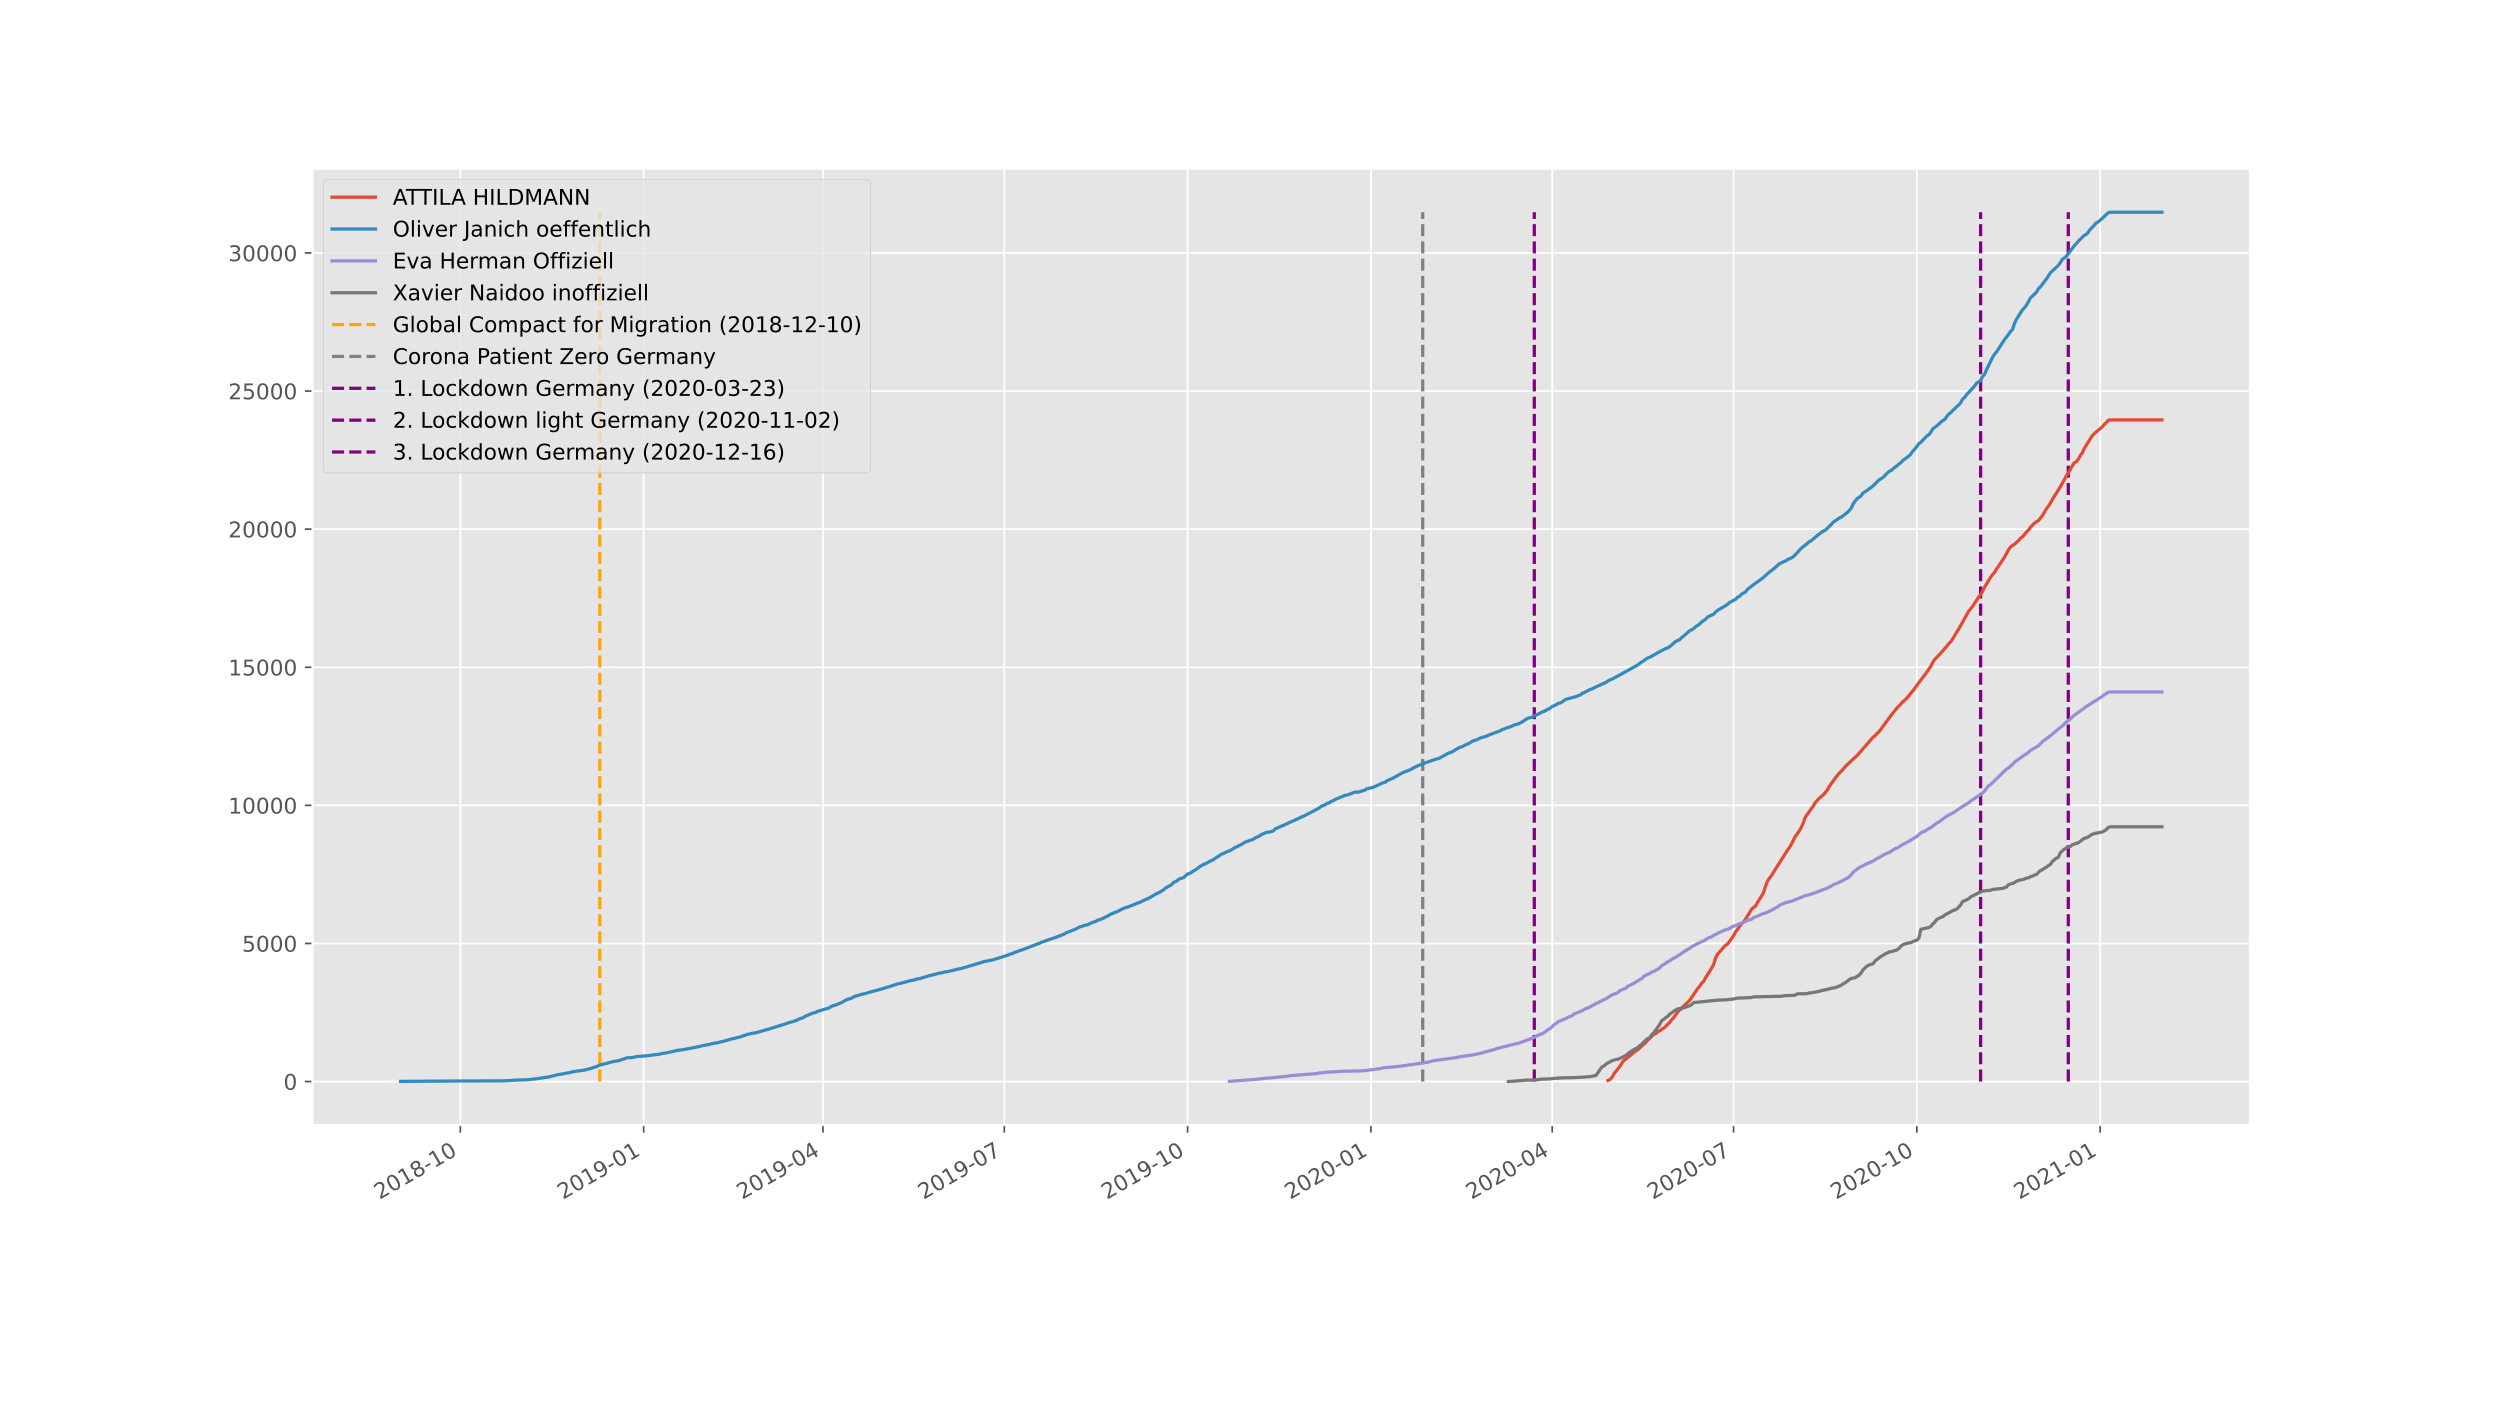 <?xml version="1.0" encoding="utf-8" standalone="no"?>
<!DOCTYPE svg PUBLIC "-//W3C//DTD SVG 1.1//EN"
  "http://www.w3.org/Graphics/SVG/1.1/DTD/svg11.dtd">
<!-- Created with matplotlib (https://matplotlib.org/) -->
<svg height="648pt" version="1.1" viewBox="0 0 1152 648" width="1152pt" xmlns="http://www.w3.org/2000/svg" xmlns:xlink="http://www.w3.org/1999/xlink">
 <defs>
  <style type="text/css">*{stroke-linecap:butt;stroke-linejoin:round;}</style>
 </defs>
 <g id="figure_1">
  <g id="patch_1">
   <path d="M 0 648 
L 1152 648 
L 1152 0 
L 0 0 
z
" style="fill:#ffffff;"/>
  </g>
  <g id="axes_1">
   <g id="patch_2">
    <path d="M 144 518.4 
L 1036.8 518.4 
L 1036.8 77.76 
L 144 77.76 
z
" style="fill:#e5e5e5;"/>
   </g>
   <g id="matplotlib.axis_1">
    <g id="xtick_1">
     <g id="line2d_1">
      <path clip-path="url(#p7d6b506894)" d="M 212.126 518.4 
L 212.126 77.76 
" style="fill:none;stroke:#ffffff;stroke-linecap:square;stroke-width:0.8;"/>
     </g>
     <g id="line2d_2">
      <defs>
       <path d="M 0 0 
L 0 3.5 
" id="mdabe912c67" style="stroke:#555555;stroke-width:0.8;"/>
      </defs>
      <g>
       <use style="fill:#555555;stroke:#555555;stroke-width:0.8;" x="212.126" xlink:href="#mdabe912c67" y="518.4"/>
      </g>
     </g>
     <g id="text_1">
      <!-- 2018-10 -->
      <g style="fill:#555555;" transform="translate(174.901 552.872)rotate(-30)scale(0.1 -0.1)">
       <defs>
        <path d="M 19.188 8.297 
L 53.609 8.297 
L 53.609 0 
L 7.328 0 
L 7.328 8.297 
Q 12.938 14.109 22.625 23.891 
Q 32.328 33.688 34.812 36.531 
Q 39.547 41.844 41.422 45.531 
Q 43.312 49.219 43.312 52.781 
Q 43.312 58.594 39.234 62.25 
Q 35.156 65.922 28.609 65.922 
Q 23.969 65.922 18.812 64.312 
Q 13.672 62.703 7.812 59.422 
L 7.812 69.391 
Q 13.766 71.781 18.938 73 
Q 24.125 74.219 28.422 74.219 
Q 39.75 74.219 46.484 68.547 
Q 53.219 62.891 53.219 53.422 
Q 53.219 48.922 51.531 44.891 
Q 49.859 40.875 45.406 35.406 
Q 44.188 33.984 37.641 27.219 
Q 31.109 20.453 19.188 8.297 
z
" id="DejaVuSans-50"/>
        <path d="M 31.781 66.406 
Q 24.172 66.406 20.328 58.906 
Q 16.5 51.422 16.5 36.375 
Q 16.5 21.391 20.328 13.891 
Q 24.172 6.391 31.781 6.391 
Q 39.453 6.391 43.281 13.891 
Q 47.125 21.391 47.125 36.375 
Q 47.125 51.422 43.281 58.906 
Q 39.453 66.406 31.781 66.406 
z
M 31.781 74.219 
Q 44.047 74.219 50.516 64.516 
Q 56.984 54.828 56.984 36.375 
Q 56.984 17.969 50.516 8.266 
Q 44.047 -1.422 31.781 -1.422 
Q 19.531 -1.422 13.062 8.266 
Q 6.594 17.969 6.594 36.375 
Q 6.594 54.828 13.062 64.516 
Q 19.531 74.219 31.781 74.219 
z
" id="DejaVuSans-48"/>
        <path d="M 12.406 8.297 
L 28.516 8.297 
L 28.516 63.922 
L 10.984 60.406 
L 10.984 69.391 
L 28.422 72.906 
L 38.281 72.906 
L 38.281 8.297 
L 54.391 8.297 
L 54.391 0 
L 12.406 0 
z
" id="DejaVuSans-49"/>
        <path d="M 31.781 34.625 
Q 24.75 34.625 20.719 30.859 
Q 16.703 27.094 16.703 20.516 
Q 16.703 13.922 20.719 10.156 
Q 24.75 6.391 31.781 6.391 
Q 38.812 6.391 42.859 10.172 
Q 46.922 13.969 46.922 20.516 
Q 46.922 27.094 42.891 30.859 
Q 38.875 34.625 31.781 34.625 
z
M 21.922 38.812 
Q 15.578 40.375 12.031 44.719 
Q 8.5 49.078 8.5 55.328 
Q 8.5 64.062 14.719 69.141 
Q 20.953 74.219 31.781 74.219 
Q 42.672 74.219 48.875 69.141 
Q 55.078 64.062 55.078 55.328 
Q 55.078 49.078 51.531 44.719 
Q 48 40.375 41.703 38.812 
Q 48.828 37.156 52.797 32.312 
Q 56.781 27.484 56.781 20.516 
Q 56.781 9.906 50.312 4.234 
Q 43.844 -1.422 31.781 -1.422 
Q 19.734 -1.422 13.25 4.234 
Q 6.781 9.906 6.781 20.516 
Q 6.781 27.484 10.781 32.312 
Q 14.797 37.156 21.922 38.812 
z
M 18.312 54.391 
Q 18.312 48.734 21.844 45.562 
Q 25.391 42.391 31.781 42.391 
Q 38.141 42.391 41.719 45.562 
Q 45.312 48.734 45.312 54.391 
Q 45.312 60.062 41.719 63.234 
Q 38.141 66.406 31.781 66.406 
Q 25.391 66.406 21.844 63.234 
Q 18.312 60.062 18.312 54.391 
z
" id="DejaVuSans-56"/>
        <path d="M 4.891 31.391 
L 31.203 31.391 
L 31.203 23.391 
L 4.891 23.391 
z
" id="DejaVuSans-45"/>
       </defs>
       <use xlink:href="#DejaVuSans-50"/>
       <use x="63.623" xlink:href="#DejaVuSans-48"/>
       <use x="127.246" xlink:href="#DejaVuSans-49"/>
       <use x="190.869" xlink:href="#DejaVuSans-56"/>
       <use x="254.492" xlink:href="#DejaVuSans-45"/>
       <use x="290.576" xlink:href="#DejaVuSans-49"/>
       <use x="354.199" xlink:href="#DejaVuSans-48"/>
      </g>
     </g>
    </g>
    <g id="xtick_2">
     <g id="line2d_3">
      <path clip-path="url(#p7d6b506894)" d="M 296.595 518.4 
L 296.595 77.76 
" style="fill:none;stroke:#ffffff;stroke-linecap:square;stroke-width:0.8;"/>
     </g>
     <g id="line2d_4">
      <g>
       <use style="fill:#555555;stroke:#555555;stroke-width:0.8;" x="296.595" xlink:href="#mdabe912c67" y="518.4"/>
      </g>
     </g>
     <g id="text_2">
      <!-- 2019-01 -->
      <g style="fill:#555555;" transform="translate(259.37 552.872)rotate(-30)scale(0.1 -0.1)">
       <defs>
        <path d="M 10.984 1.516 
L 10.984 10.5 
Q 14.703 8.734 18.5 7.812 
Q 22.312 6.891 25.984 6.891 
Q 35.75 6.891 40.891 13.453 
Q 46.047 20.016 46.781 33.406 
Q 43.953 29.203 39.594 26.953 
Q 35.25 24.703 29.984 24.703 
Q 19.047 24.703 12.672 31.312 
Q 6.297 37.938 6.297 49.422 
Q 6.297 60.641 12.938 67.422 
Q 19.578 74.219 30.609 74.219 
Q 43.266 74.219 49.922 64.516 
Q 56.594 54.828 56.594 36.375 
Q 56.594 19.141 48.406 8.859 
Q 40.234 -1.422 26.422 -1.422 
Q 22.703 -1.422 18.891 -0.688 
Q 15.094 0.047 10.984 1.516 
z
M 30.609 32.422 
Q 37.25 32.422 41.125 36.953 
Q 45.016 41.5 45.016 49.422 
Q 45.016 57.281 41.125 61.844 
Q 37.25 66.406 30.609 66.406 
Q 23.969 66.406 20.094 61.844 
Q 16.219 57.281 16.219 49.422 
Q 16.219 41.5 20.094 36.953 
Q 23.969 32.422 30.609 32.422 
z
" id="DejaVuSans-57"/>
       </defs>
       <use xlink:href="#DejaVuSans-50"/>
       <use x="63.623" xlink:href="#DejaVuSans-48"/>
       <use x="127.246" xlink:href="#DejaVuSans-49"/>
       <use x="190.869" xlink:href="#DejaVuSans-57"/>
       <use x="254.492" xlink:href="#DejaVuSans-45"/>
       <use x="290.576" xlink:href="#DejaVuSans-48"/>
       <use x="354.199" xlink:href="#DejaVuSans-49"/>
      </g>
     </g>
    </g>
    <g id="xtick_3">
     <g id="line2d_5">
      <path clip-path="url(#p7d6b506894)" d="M 379.228 518.4 
L 379.228 77.76 
" style="fill:none;stroke:#ffffff;stroke-linecap:square;stroke-width:0.8;"/>
     </g>
     <g id="line2d_6">
      <g>
       <use style="fill:#555555;stroke:#555555;stroke-width:0.8;" x="379.228" xlink:href="#mdabe912c67" y="518.4"/>
      </g>
     </g>
     <g id="text_3">
      <!-- 2019-04 -->
      <g style="fill:#555555;" transform="translate(342.003 552.872)rotate(-30)scale(0.1 -0.1)">
       <defs>
        <path d="M 37.797 64.312 
L 12.891 25.391 
L 37.797 25.391 
z
M 35.203 72.906 
L 47.609 72.906 
L 47.609 25.391 
L 58.016 25.391 
L 58.016 17.188 
L 47.609 17.188 
L 47.609 0 
L 37.797 0 
L 37.797 17.188 
L 4.891 17.188 
L 4.891 26.703 
z
" id="DejaVuSans-52"/>
       </defs>
       <use xlink:href="#DejaVuSans-50"/>
       <use x="63.623" xlink:href="#DejaVuSans-48"/>
       <use x="127.246" xlink:href="#DejaVuSans-49"/>
       <use x="190.869" xlink:href="#DejaVuSans-57"/>
       <use x="254.492" xlink:href="#DejaVuSans-45"/>
       <use x="290.576" xlink:href="#DejaVuSans-48"/>
       <use x="354.199" xlink:href="#DejaVuSans-52"/>
      </g>
     </g>
    </g>
    <g id="xtick_4">
     <g id="line2d_7">
      <path clip-path="url(#p7d6b506894)" d="M 462.778 518.4 
L 462.778 77.76 
" style="fill:none;stroke:#ffffff;stroke-linecap:square;stroke-width:0.8;"/>
     </g>
     <g id="line2d_8">
      <g>
       <use style="fill:#555555;stroke:#555555;stroke-width:0.8;" x="462.778" xlink:href="#mdabe912c67" y="518.4"/>
      </g>
     </g>
     <g id="text_4">
      <!-- 2019-07 -->
      <g style="fill:#555555;" transform="translate(425.554 552.872)rotate(-30)scale(0.1 -0.1)">
       <defs>
        <path d="M 8.203 72.906 
L 55.078 72.906 
L 55.078 68.703 
L 28.609 0 
L 18.312 0 
L 43.219 64.594 
L 8.203 64.594 
z
" id="DejaVuSans-55"/>
       </defs>
       <use xlink:href="#DejaVuSans-50"/>
       <use x="63.623" xlink:href="#DejaVuSans-48"/>
       <use x="127.246" xlink:href="#DejaVuSans-49"/>
       <use x="190.869" xlink:href="#DejaVuSans-57"/>
       <use x="254.492" xlink:href="#DejaVuSans-45"/>
       <use x="290.576" xlink:href="#DejaVuSans-48"/>
       <use x="354.199" xlink:href="#DejaVuSans-55"/>
      </g>
     </g>
    </g>
    <g id="xtick_5">
     <g id="line2d_9">
      <path clip-path="url(#p7d6b506894)" d="M 547.247 518.4 
L 547.247 77.76 
" style="fill:none;stroke:#ffffff;stroke-linecap:square;stroke-width:0.8;"/>
     </g>
     <g id="line2d_10">
      <g>
       <use style="fill:#555555;stroke:#555555;stroke-width:0.8;" x="547.247" xlink:href="#mdabe912c67" y="518.4"/>
      </g>
     </g>
     <g id="text_5">
      <!-- 2019-10 -->
      <g style="fill:#555555;" transform="translate(510.023 552.872)rotate(-30)scale(0.1 -0.1)">
       <use xlink:href="#DejaVuSans-50"/>
       <use x="63.623" xlink:href="#DejaVuSans-48"/>
       <use x="127.246" xlink:href="#DejaVuSans-49"/>
       <use x="190.869" xlink:href="#DejaVuSans-57"/>
       <use x="254.492" xlink:href="#DejaVuSans-45"/>
       <use x="290.576" xlink:href="#DejaVuSans-49"/>
       <use x="354.199" xlink:href="#DejaVuSans-48"/>
      </g>
     </g>
    </g>
    <g id="xtick_6">
     <g id="line2d_11">
      <path clip-path="url(#p7d6b506894)" d="M 631.716 518.4 
L 631.716 77.76 
" style="fill:none;stroke:#ffffff;stroke-linecap:square;stroke-width:0.8;"/>
     </g>
     <g id="line2d_12">
      <g>
       <use style="fill:#555555;stroke:#555555;stroke-width:0.8;" x="631.716" xlink:href="#mdabe912c67" y="518.4"/>
      </g>
     </g>
     <g id="text_6">
      <!-- 2020-01 -->
      <g style="fill:#555555;" transform="translate(594.492 552.872)rotate(-30)scale(0.1 -0.1)">
       <use xlink:href="#DejaVuSans-50"/>
       <use x="63.623" xlink:href="#DejaVuSans-48"/>
       <use x="127.246" xlink:href="#DejaVuSans-50"/>
       <use x="190.869" xlink:href="#DejaVuSans-48"/>
       <use x="254.492" xlink:href="#DejaVuSans-45"/>
       <use x="290.576" xlink:href="#DejaVuSans-48"/>
       <use x="354.199" xlink:href="#DejaVuSans-49"/>
      </g>
     </g>
    </g>
    <g id="xtick_7">
     <g id="line2d_13">
      <path clip-path="url(#p7d6b506894)" d="M 715.267 518.4 
L 715.267 77.76 
" style="fill:none;stroke:#ffffff;stroke-linecap:square;stroke-width:0.8;"/>
     </g>
     <g id="line2d_14">
      <g>
       <use style="fill:#555555;stroke:#555555;stroke-width:0.8;" x="715.267" xlink:href="#mdabe912c67" y="518.4"/>
      </g>
     </g>
     <g id="text_7">
      <!-- 2020-04 -->
      <g style="fill:#555555;" transform="translate(678.042 552.872)rotate(-30)scale(0.1 -0.1)">
       <use xlink:href="#DejaVuSans-50"/>
       <use x="63.623" xlink:href="#DejaVuSans-48"/>
       <use x="127.246" xlink:href="#DejaVuSans-50"/>
       <use x="190.869" xlink:href="#DejaVuSans-48"/>
       <use x="254.492" xlink:href="#DejaVuSans-45"/>
       <use x="290.576" xlink:href="#DejaVuSans-48"/>
       <use x="354.199" xlink:href="#DejaVuSans-52"/>
      </g>
     </g>
    </g>
    <g id="xtick_8">
     <g id="line2d_15">
      <path clip-path="url(#p7d6b506894)" d="M 798.818 518.4 
L 798.818 77.76 
" style="fill:none;stroke:#ffffff;stroke-linecap:square;stroke-width:0.8;"/>
     </g>
     <g id="line2d_16">
      <g>
       <use style="fill:#555555;stroke:#555555;stroke-width:0.8;" x="798.818" xlink:href="#mdabe912c67" y="518.4"/>
      </g>
     </g>
     <g id="text_8">
      <!-- 2020-07 -->
      <g style="fill:#555555;" transform="translate(761.593 552.872)rotate(-30)scale(0.1 -0.1)">
       <use xlink:href="#DejaVuSans-50"/>
       <use x="63.623" xlink:href="#DejaVuSans-48"/>
       <use x="127.246" xlink:href="#DejaVuSans-50"/>
       <use x="190.869" xlink:href="#DejaVuSans-48"/>
       <use x="254.492" xlink:href="#DejaVuSans-45"/>
       <use x="290.576" xlink:href="#DejaVuSans-48"/>
       <use x="354.199" xlink:href="#DejaVuSans-55"/>
      </g>
     </g>
    </g>
    <g id="xtick_9">
     <g id="line2d_17">
      <path clip-path="url(#p7d6b506894)" d="M 883.287 518.4 
L 883.287 77.76 
" style="fill:none;stroke:#ffffff;stroke-linecap:square;stroke-width:0.8;"/>
     </g>
     <g id="line2d_18">
      <g>
       <use style="fill:#555555;stroke:#555555;stroke-width:0.8;" x="883.287" xlink:href="#mdabe912c67" y="518.4"/>
      </g>
     </g>
     <g id="text_9">
      <!-- 2020-10 -->
      <g style="fill:#555555;" transform="translate(846.062 552.872)rotate(-30)scale(0.1 -0.1)">
       <use xlink:href="#DejaVuSans-50"/>
       <use x="63.623" xlink:href="#DejaVuSans-48"/>
       <use x="127.246" xlink:href="#DejaVuSans-50"/>
       <use x="190.869" xlink:href="#DejaVuSans-48"/>
       <use x="254.492" xlink:href="#DejaVuSans-45"/>
       <use x="290.576" xlink:href="#DejaVuSans-49"/>
       <use x="354.199" xlink:href="#DejaVuSans-48"/>
      </g>
     </g>
    </g>
    <g id="xtick_10">
     <g id="line2d_19">
      <path clip-path="url(#p7d6b506894)" d="M 967.756 518.4 
L 967.756 77.76 
" style="fill:none;stroke:#ffffff;stroke-linecap:square;stroke-width:0.8;"/>
     </g>
     <g id="line2d_20">
      <g>
       <use style="fill:#555555;stroke:#555555;stroke-width:0.8;" x="967.756" xlink:href="#mdabe912c67" y="518.4"/>
      </g>
     </g>
     <g id="text_10">
      <!-- 2021-01 -->
      <g style="fill:#555555;" transform="translate(930.531 552.872)rotate(-30)scale(0.1 -0.1)">
       <use xlink:href="#DejaVuSans-50"/>
       <use x="63.623" xlink:href="#DejaVuSans-48"/>
       <use x="127.246" xlink:href="#DejaVuSans-50"/>
       <use x="190.869" xlink:href="#DejaVuSans-49"/>
       <use x="254.492" xlink:href="#DejaVuSans-45"/>
       <use x="290.576" xlink:href="#DejaVuSans-48"/>
       <use x="354.199" xlink:href="#DejaVuSans-49"/>
      </g>
     </g>
    </g>
   </g>
   <g id="matplotlib.axis_2">
    <g id="ytick_1">
     <g id="line2d_21">
      <path clip-path="url(#p7d6b506894)" d="M 144 498.371 
L 1036.8 498.371 
" style="fill:none;stroke:#ffffff;stroke-linecap:square;stroke-width:0.8;"/>
     </g>
     <g id="line2d_22">
      <defs>
       <path d="M 0 0 
L -3.5 0 
" id="m392bf1445a" style="stroke:#555555;stroke-width:0.8;"/>
      </defs>
      <g>
       <use style="fill:#555555;stroke:#555555;stroke-width:0.8;" x="144" xlink:href="#m392bf1445a" y="498.371"/>
      </g>
     </g>
     <g id="text_11">
      <!-- 0 -->
      <g style="fill:#555555;" transform="translate(130.637 502.17)scale(0.1 -0.1)">
       <use xlink:href="#DejaVuSans-48"/>
      </g>
     </g>
    </g>
    <g id="ytick_2">
     <g id="line2d_23">
      <path clip-path="url(#p7d6b506894)" d="M 144 434.736 
L 1036.8 434.736 
" style="fill:none;stroke:#ffffff;stroke-linecap:square;stroke-width:0.8;"/>
     </g>
     <g id="line2d_24">
      <g>
       <use style="fill:#555555;stroke:#555555;stroke-width:0.8;" x="144" xlink:href="#m392bf1445a" y="434.736"/>
      </g>
     </g>
     <g id="text_12">
      <!-- 5000 -->
      <g style="fill:#555555;" transform="translate(111.55 438.535)scale(0.1 -0.1)">
       <defs>
        <path d="M 10.797 72.906 
L 49.516 72.906 
L 49.516 64.594 
L 19.828 64.594 
L 19.828 46.734 
Q 21.969 47.469 24.109 47.828 
Q 26.266 48.188 28.422 48.188 
Q 40.625 48.188 47.75 41.5 
Q 54.891 34.812 54.891 23.391 
Q 54.891 11.625 47.562 5.094 
Q 40.234 -1.422 26.906 -1.422 
Q 22.312 -1.422 17.547 -0.641 
Q 12.797 0.141 7.719 1.703 
L 7.719 11.625 
Q 12.109 9.234 16.797 8.062 
Q 21.484 6.891 26.703 6.891 
Q 35.156 6.891 40.078 11.328 
Q 45.016 15.766 45.016 23.391 
Q 45.016 31 40.078 35.438 
Q 35.156 39.891 26.703 39.891 
Q 22.75 39.891 18.812 39.016 
Q 14.891 38.141 10.797 36.281 
z
" id="DejaVuSans-53"/>
       </defs>
       <use xlink:href="#DejaVuSans-53"/>
       <use x="63.623" xlink:href="#DejaVuSans-48"/>
       <use x="127.246" xlink:href="#DejaVuSans-48"/>
       <use x="190.869" xlink:href="#DejaVuSans-48"/>
      </g>
     </g>
    </g>
    <g id="ytick_3">
     <g id="line2d_25">
      <path clip-path="url(#p7d6b506894)" d="M 144 371.101 
L 1036.8 371.101 
" style="fill:none;stroke:#ffffff;stroke-linecap:square;stroke-width:0.8;"/>
     </g>
     <g id="line2d_26">
      <g>
       <use style="fill:#555555;stroke:#555555;stroke-width:0.8;" x="144" xlink:href="#m392bf1445a" y="371.101"/>
      </g>
     </g>
     <g id="text_13">
      <!-- 10000 -->
      <g style="fill:#555555;" transform="translate(105.188 374.9)scale(0.1 -0.1)">
       <use xlink:href="#DejaVuSans-49"/>
       <use x="63.623" xlink:href="#DejaVuSans-48"/>
       <use x="127.246" xlink:href="#DejaVuSans-48"/>
       <use x="190.869" xlink:href="#DejaVuSans-48"/>
       <use x="254.492" xlink:href="#DejaVuSans-48"/>
      </g>
     </g>
    </g>
    <g id="ytick_4">
     <g id="line2d_27">
      <path clip-path="url(#p7d6b506894)" d="M 144 307.466 
L 1036.8 307.466 
" style="fill:none;stroke:#ffffff;stroke-linecap:square;stroke-width:0.8;"/>
     </g>
     <g id="line2d_28">
      <g>
       <use style="fill:#555555;stroke:#555555;stroke-width:0.8;" x="144" xlink:href="#m392bf1445a" y="307.466"/>
      </g>
     </g>
     <g id="text_14">
      <!-- 15000 -->
      <g style="fill:#555555;" transform="translate(105.188 311.265)scale(0.1 -0.1)">
       <use xlink:href="#DejaVuSans-49"/>
       <use x="63.623" xlink:href="#DejaVuSans-53"/>
       <use x="127.246" xlink:href="#DejaVuSans-48"/>
       <use x="190.869" xlink:href="#DejaVuSans-48"/>
       <use x="254.492" xlink:href="#DejaVuSans-48"/>
      </g>
     </g>
    </g>
    <g id="ytick_5">
     <g id="line2d_29">
      <path clip-path="url(#p7d6b506894)" d="M 144 243.831 
L 1036.8 243.831 
" style="fill:none;stroke:#ffffff;stroke-linecap:square;stroke-width:0.8;"/>
     </g>
     <g id="line2d_30">
      <g>
       <use style="fill:#555555;stroke:#555555;stroke-width:0.8;" x="144" xlink:href="#m392bf1445a" y="243.831"/>
      </g>
     </g>
     <g id="text_15">
      <!-- 20000 -->
      <g style="fill:#555555;" transform="translate(105.188 247.63)scale(0.1 -0.1)">
       <use xlink:href="#DejaVuSans-50"/>
       <use x="63.623" xlink:href="#DejaVuSans-48"/>
       <use x="127.246" xlink:href="#DejaVuSans-48"/>
       <use x="190.869" xlink:href="#DejaVuSans-48"/>
       <use x="254.492" xlink:href="#DejaVuSans-48"/>
      </g>
     </g>
    </g>
    <g id="ytick_6">
     <g id="line2d_31">
      <path clip-path="url(#p7d6b506894)" d="M 144 180.196 
L 1036.8 180.196 
" style="fill:none;stroke:#ffffff;stroke-linecap:square;stroke-width:0.8;"/>
     </g>
     <g id="line2d_32">
      <g>
       <use style="fill:#555555;stroke:#555555;stroke-width:0.8;" x="144" xlink:href="#m392bf1445a" y="180.196"/>
      </g>
     </g>
     <g id="text_16">
      <!-- 25000 -->
      <g style="fill:#555555;" transform="translate(105.188 183.996)scale(0.1 -0.1)">
       <use xlink:href="#DejaVuSans-50"/>
       <use x="63.623" xlink:href="#DejaVuSans-53"/>
       <use x="127.246" xlink:href="#DejaVuSans-48"/>
       <use x="190.869" xlink:href="#DejaVuSans-48"/>
       <use x="254.492" xlink:href="#DejaVuSans-48"/>
      </g>
     </g>
    </g>
    <g id="ytick_7">
     <g id="line2d_33">
      <path clip-path="url(#p7d6b506894)" d="M 144 116.561 
L 1036.8 116.561 
" style="fill:none;stroke:#ffffff;stroke-linecap:square;stroke-width:0.8;"/>
     </g>
     <g id="line2d_34">
      <g>
       <use style="fill:#555555;stroke:#555555;stroke-width:0.8;" x="144" xlink:href="#m392bf1445a" y="116.561"/>
      </g>
     </g>
     <g id="text_17">
      <!-- 30000 -->
      <g style="fill:#555555;" transform="translate(105.188 120.361)scale(0.1 -0.1)">
       <defs>
        <path d="M 40.578 39.312 
Q 47.656 37.797 51.625 33 
Q 55.609 28.219 55.609 21.188 
Q 55.609 10.406 48.188 4.484 
Q 40.766 -1.422 27.094 -1.422 
Q 22.516 -1.422 17.656 -0.516 
Q 12.797 0.391 7.625 2.203 
L 7.625 11.719 
Q 11.719 9.328 16.594 8.109 
Q 21.484 6.891 26.812 6.891 
Q 36.078 6.891 40.938 10.547 
Q 45.797 14.203 45.797 21.188 
Q 45.797 27.641 41.281 31.266 
Q 36.766 34.906 28.719 34.906 
L 20.219 34.906 
L 20.219 43.016 
L 29.109 43.016 
Q 36.375 43.016 40.234 45.922 
Q 44.094 48.828 44.094 54.297 
Q 44.094 59.906 40.109 62.906 
Q 36.141 65.922 28.719 65.922 
Q 24.656 65.922 20.016 65.031 
Q 15.375 64.156 9.812 62.312 
L 9.812 71.094 
Q 15.438 72.656 20.344 73.438 
Q 25.25 74.219 29.594 74.219 
Q 40.828 74.219 47.359 69.109 
Q 53.906 64.016 53.906 55.328 
Q 53.906 49.266 50.438 45.094 
Q 46.969 40.922 40.578 39.312 
z
" id="DejaVuSans-51"/>
       </defs>
       <use xlink:href="#DejaVuSans-51"/>
       <use x="63.623" xlink:href="#DejaVuSans-48"/>
       <use x="127.246" xlink:href="#DejaVuSans-48"/>
       <use x="190.869" xlink:href="#DejaVuSans-48"/>
       <use x="254.492" xlink:href="#DejaVuSans-48"/>
      </g>
     </g>
    </g>
   </g>
   <g id="LineCollection_1">
    <path clip-path="url(#p7d6b506894)" d="M 276.396 498.371 
L 276.396 97.789 
" style="fill:none;stroke:#ffa500;stroke-dasharray:5.55,2.4;stroke-dashoffset:0;stroke-width:1.5;"/>
   </g>
   <g id="LineCollection_2">
    <path clip-path="url(#p7d6b506894)" d="M 655.588 498.371 
L 655.588 97.789 
" style="fill:none;stroke:#808080;stroke-dasharray:5.55,2.4;stroke-dashoffset:0;stroke-width:1.5;"/>
   </g>
   <g id="LineCollection_3">
    <path clip-path="url(#p7d6b506894)" d="M 707.004 498.371 
L 707.004 97.789 
" style="fill:none;stroke:#800080;stroke-dasharray:5.55,2.4;stroke-dashoffset:0;stroke-width:1.5;"/>
   </g>
   <g id="LineCollection_4">
    <path clip-path="url(#p7d6b506894)" d="M 912.667 498.371 
L 912.667 97.789 
" style="fill:none;stroke:#800080;stroke-dasharray:5.55,2.4;stroke-dashoffset:0;stroke-width:1.5;"/>
   </g>
   <g id="LineCollection_5">
    <path clip-path="url(#p7d6b506894)" d="M 953.066 498.371 
L 953.066 97.789 
" style="fill:none;stroke:#800080;stroke-dasharray:5.55,2.4;stroke-dashoffset:0;stroke-width:1.5;"/>
   </g>
   <g id="line2d_35">
    <path clip-path="url(#p7d6b506894)" d="M 740.975 497.875 
L 741.893 497.391 
L 742.811 496.462 
L 743.729 494.795 
L 745.566 492.453 
L 746.484 491.333 
L 747.402 489.806 
L 748.32 488.609 
L 749.238 488.049 
L 750.156 487.108 
L 751.075 486.548 
L 752.911 484.868 
L 754.747 483.671 
L 756.583 481.915 
L 757.502 481.215 
L 758.42 480.311 
L 759.338 479.217 
L 760.256 478.428 
L 761.174 477.46 
L 762.092 476.684 
L 763.01 476.251 
L 763.929 475.45 
L 764.847 475.004 
L 765.765 474.266 
L 766.683 473.706 
L 767.601 472.942 
L 768.519 471.912 
L 769.437 471.084 
L 770.356 469.837 
L 771.274 468.87 
L 773.11 466.299 
L 776.783 462.684 
L 778.619 460.954 
L 782.291 455.506 
L 783.21 454.437 
L 784.128 453.088 
L 785.046 452.223 
L 785.964 450.454 
L 787.8 447.628 
L 789.637 444.472 
L 790.555 441.392 
L 791.473 439.649 
L 793.309 437.625 
L 794.227 436.467 
L 795.145 435.64 
L 796.064 435.003 
L 797.9 432.521 
L 798.818 431.122 
L 799.736 429.505 
L 802.49 425.713 
L 803.409 424.809 
L 804.327 423.625 
L 807.081 419.056 
L 807.999 418.216 
L 808.917 417.542 
L 809.836 415.887 
L 811.672 412.986 
L 812.59 411.382 
L 813.508 408.544 
L 814.426 406.138 
L 815.344 404.688 
L 816.263 403.504 
L 818.099 400.551 
L 823.608 391.859 
L 824.526 390.637 
L 825.444 389.072 
L 827.28 385.419 
L 829.117 382.912 
L 830.035 381.232 
L 830.953 379.221 
L 831.871 376.561 
L 835.544 371.432 
L 836.462 369.917 
L 837.38 368.81 
L 839.216 367.003 
L 840.134 366.328 
L 841.971 364.165 
L 842.889 362.447 
L 845.643 358.616 
L 847.479 356.312 
L 848.398 355.447 
L 851.152 352.354 
L 852.07 351.616 
L 853.906 349.796 
L 855.743 348.18 
L 863.088 339.729 
L 864.006 339.055 
L 864.924 338.024 
L 865.842 337.222 
L 869.515 332.207 
L 872.269 328.529 
L 874.105 326.289 
L 875.942 324.431 
L 876.86 323.26 
L 877.778 322.649 
L 879.614 320.626 
L 880.532 319.379 
L 881.451 318.36 
L 885.123 313.346 
L 886.959 310.966 
L 888.796 308.421 
L 889.714 306.97 
L 890.632 305.201 
L 891.55 303.826 
L 894.305 300.963 
L 897.059 297.806 
L 897.977 296.635 
L 898.895 295.681 
L 899.813 294.408 
L 901.65 291.252 
L 902.568 289.89 
L 907.159 281.643 
L 908.995 279.39 
L 910.831 276.552 
L 911.749 275.101 
L 912.667 273.931 
L 913.586 272.416 
L 914.504 270.583 
L 917.258 266.002 
L 918.176 264.754 
L 919.094 263.813 
L 920.013 262.145 
L 920.931 260.911 
L 922.767 258.111 
L 923.685 256.749 
L 925.521 253.326 
L 926.439 252.104 
L 927.358 251.34 
L 928.276 250.844 
L 930.112 249.087 
L 931.03 248.044 
L 931.948 247.357 
L 933.785 245.18 
L 934.703 244.264 
L 935.621 242.979 
L 937.457 241.108 
L 938.375 240.408 
L 939.293 239.937 
L 941.13 237.633 
L 942.966 234.477 
L 943.884 233.293 
L 944.802 231.881 
L 945.72 230.162 
L 949.393 224.346 
L 951.229 221.063 
L 952.147 219.319 
L 953.066 217.881 
L 954.902 214.75 
L 955.82 213.197 
L 956.738 212.841 
L 957.656 211.619 
L 958.574 209.952 
L 959.493 208.705 
L 960.411 206.694 
L 964.083 200.776 
L 965.92 198.994 
L 968.674 196.754 
L 969.592 195.685 
L 970.51 194.82 
L 971.428 193.738 
L 972.347 193.483 
L 996.218 193.483 
L 996.218 193.483 
" style="fill:none;stroke:#e24a33;stroke-linecap:square;stroke-width:1.5;"/>
   </g>
   <g id="line2d_36">
    <path clip-path="url(#p7d6b506894)" d="M 184.582 498.295 
L 196.518 498.231 
L 210.29 498.129 
L 219.471 498.104 
L 232.325 498.053 
L 237.834 497.696 
L 242.425 497.595 
L 243.343 497.556 
L 246.097 497.175 
L 247.015 497.136 
L 251.606 496.436 
L 252.524 496.335 
L 257.115 495.176 
L 258.033 495.087 
L 260.787 494.54 
L 262.624 494.247 
L 263.542 493.942 
L 266.296 493.509 
L 269.051 493.14 
L 272.723 492.198 
L 273.641 491.817 
L 274.56 491.638 
L 276.396 490.773 
L 279.15 490.086 
L 282.823 489.093 
L 284.659 488.838 
L 285.577 488.622 
L 286.495 488.253 
L 287.414 488.011 
L 288.332 487.617 
L 289.25 487.413 
L 291.086 487.375 
L 293.841 486.802 
L 297.513 486.56 
L 300.268 486.229 
L 302.104 485.975 
L 303.94 485.797 
L 304.858 485.466 
L 306.695 485.237 
L 310.367 484.435 
L 312.203 484.002 
L 314.958 483.671 
L 321.385 482.399 
L 322.303 482.259 
L 324.139 481.737 
L 326.894 481.304 
L 327.812 480.948 
L 328.73 480.859 
L 329.648 480.579 
L 330.566 480.502 
L 335.157 479.331 
L 336.993 478.784 
L 337.911 478.619 
L 339.748 478.122 
L 341.584 477.677 
L 342.502 477.257 
L 343.42 477.028 
L 344.338 476.646 
L 345.256 476.493 
L 346.175 476.213 
L 348.011 475.959 
L 349.847 475.462 
L 352.602 474.648 
L 354.438 474.164 
L 359.947 472.408 
L 361.783 471.899 
L 362.701 471.466 
L 366.374 470.448 
L 368.21 469.595 
L 370.046 468.959 
L 370.964 468.335 
L 374.637 466.795 
L 375.555 466.643 
L 376.473 466.146 
L 380.146 464.975 
L 381.064 464.797 
L 381.982 464.441 
L 383.818 463.423 
L 384.736 463.206 
L 387.491 462.124 
L 390.245 460.597 
L 392.082 460.063 
L 393.918 459.083 
L 394.836 458.879 
L 396.672 458.243 
L 398.509 457.899 
L 400.345 457.314 
L 406.772 455.583 
L 407.69 455.239 
L 409.526 454.756 
L 413.199 453.508 
L 415.035 453.088 
L 419.626 451.867 
L 421.462 451.536 
L 422.38 451.167 
L 424.217 450.861 
L 426.053 450.225 
L 426.971 450.021 
L 427.889 449.665 
L 430.644 449.016 
L 433.398 448.328 
L 434.316 448.176 
L 435.234 447.908 
L 437.071 447.641 
L 441.661 446.483 
L 442.579 446.381 
L 452.679 443.352 
L 453.597 443.047 
L 455.433 442.754 
L 456.351 442.499 
L 457.27 442.385 
L 460.942 441.252 
L 462.778 440.667 
L 464.615 440.056 
L 465.533 439.61 
L 466.451 439.432 
L 467.369 438.949 
L 471.042 437.663 
L 479.305 434.545 
L 480.223 434.036 
L 481.141 433.807 
L 483.896 432.789 
L 484.814 432.56 
L 490.323 430.447 
L 491.241 429.862 
L 495.832 428.054 
L 497.668 427.062 
L 498.586 426.883 
L 499.504 426.502 
L 501.34 426.069 
L 503.177 425.102 
L 504.095 424.885 
L 505.013 424.516 
L 505.931 423.956 
L 506.849 423.765 
L 508.685 422.964 
L 509.604 422.454 
L 510.522 422.073 
L 511.44 421.424 
L 515.112 419.935 
L 516.949 418.929 
L 518.785 418.165 
L 519.703 417.962 
L 524.294 416.104 
L 525.212 415.811 
L 527.966 414.449 
L 528.885 414.118 
L 531.639 412.578 
L 532.557 411.98 
L 534.393 411.14 
L 536.23 409.969 
L 537.148 409.167 
L 538.984 408.149 
L 539.902 407.602 
L 540.82 406.584 
L 541.739 406.278 
L 543.575 404.955 
L 545.411 404.395 
L 547.247 402.715 
L 548.166 402.46 
L 550.002 401.328 
L 551.838 400.22 
L 552.756 399.38 
L 554.593 398.35 
L 556.429 397.573 
L 557.347 396.937 
L 559.183 396.148 
L 560.101 395.371 
L 561.019 394.875 
L 562.856 393.59 
L 563.774 393.297 
L 565.61 392.342 
L 566.528 392.126 
L 569.283 390.421 
L 570.201 390.09 
L 571.119 389.53 
L 572.037 389.186 
L 572.955 388.512 
L 573.873 388.015 
L 575.71 387.392 
L 577.546 386.679 
L 578.464 386.068 
L 580.3 385.253 
L 581.219 384.541 
L 582.137 384.21 
L 583.055 383.752 
L 583.973 383.51 
L 584.891 383.421 
L 586.727 382.924 
L 587.646 381.944 
L 592.236 379.921 
L 599.581 376.574 
L 601.418 375.708 
L 607.845 372.374 
L 608.763 371.585 
L 610.599 370.847 
L 611.517 370.185 
L 612.435 370.007 
L 613.354 369.345 
L 614.272 368.95 
L 615.19 368.39 
L 617.026 367.678 
L 619.781 366.507 
L 620.699 366.341 
L 622.535 365.73 
L 623.453 365.31 
L 624.371 365.018 
L 626.207 364.979 
L 628.044 364.318 
L 628.962 364.076 
L 629.88 363.427 
L 632.634 362.879 
L 637.225 360.716 
L 638.143 360.576 
L 639.061 359.787 
L 641.816 358.616 
L 643.652 357.56 
L 646.407 356.032 
L 650.079 354.594 
L 650.997 353.983 
L 653.752 352.685 
L 658.342 350.954 
L 662.015 349.707 
L 662.933 349.554 
L 667.524 346.996 
L 668.442 346.767 
L 669.36 346.309 
L 672.115 344.642 
L 673.033 344.26 
L 673.951 344.031 
L 674.869 343.433 
L 676.705 342.644 
L 678.542 341.549 
L 679.46 341.18 
L 680.378 340.951 
L 682.214 340.035 
L 684.968 339.233 
L 685.887 338.787 
L 687.723 338.087 
L 691.395 336.713 
L 692.314 336.127 
L 693.232 335.898 
L 694.15 335.466 
L 695.986 334.893 
L 697.822 334.04 
L 699.659 333.582 
L 701.495 332.602 
L 703.331 331.355 
L 704.249 330.897 
L 706.086 330.451 
L 707.004 329.866 
L 709.758 328.606 
L 710.676 328.033 
L 711.595 327.753 
L 714.349 326.277 
L 715.267 325.538 
L 716.185 325.208 
L 718.022 324.126 
L 718.94 323.909 
L 719.858 323.477 
L 720.776 322.7 
L 721.694 322.204 
L 726.285 320.982 
L 727.203 320.562 
L 728.121 320.308 
L 729.039 319.519 
L 729.957 319.175 
L 732.712 317.711 
L 733.63 317.431 
L 735.466 316.49 
L 740.057 314.441 
L 740.975 313.753 
L 741.893 313.27 
L 742.811 312.951 
L 754.747 306.384 
L 755.665 305.621 
L 757.502 304.437 
L 758.42 303.699 
L 759.338 303.19 
L 760.256 302.846 
L 764.847 300.25 
L 767.601 298.825 
L 768.519 298.545 
L 769.437 297.934 
L 772.192 295.554 
L 774.028 294.726 
L 774.946 293.759 
L 775.864 293.072 
L 777.701 291.468 
L 778.619 290.641 
L 779.537 290.234 
L 780.455 289.623 
L 781.373 288.732 
L 782.291 288.223 
L 783.21 287.548 
L 784.128 286.594 
L 785.964 285.321 
L 786.882 284.328 
L 788.718 283.425 
L 789.637 283.056 
L 790.555 281.987 
L 791.473 281.249 
L 795.145 279.085 
L 796.064 278.474 
L 796.982 277.609 
L 799.736 276.17 
L 800.654 275.203 
L 801.572 274.758 
L 802.49 273.803 
L 804.327 272.798 
L 805.245 271.563 
L 807.999 269.412 
L 812.59 266.103 
L 814.426 264.36 
L 817.181 262.209 
L 819.935 259.791 
L 821.771 258.913 
L 822.69 258.518 
L 824.526 257.462 
L 825.444 257.118 
L 826.362 256.533 
L 828.198 254.687 
L 829.117 253.555 
L 830.953 251.887 
L 831.871 251.187 
L 833.707 249.622 
L 834.625 249.177 
L 837.38 246.797 
L 840.134 244.709 
L 841.052 244.366 
L 843.807 241.706 
L 844.725 240.662 
L 847.479 238.753 
L 848.398 238.333 
L 850.234 236.946 
L 851.152 236.246 
L 852.988 234.273 
L 853.906 232.262 
L 854.825 230.901 
L 855.743 229.832 
L 857.579 228.495 
L 858.497 227.159 
L 860.333 226.001 
L 863.088 223.926 
L 865.842 221.152 
L 867.678 220.032 
L 869.515 218.135 
L 870.433 217.295 
L 871.351 216.85 
L 873.187 215.272 
L 874.105 214.674 
L 875.024 213.834 
L 875.942 213.146 
L 876.86 212.192 
L 879.614 210.13 
L 880.532 209.214 
L 881.451 207.865 
L 882.369 206.948 
L 884.205 204.428 
L 885.123 203.792 
L 887.878 200.865 
L 888.796 200.343 
L 889.714 199.16 
L 890.632 197.594 
L 893.386 195.494 
L 894.305 194.501 
L 895.223 193.814 
L 896.141 193.267 
L 897.059 191.918 
L 897.977 190.823 
L 898.895 190.149 
L 899.813 189.105 
L 900.732 188.38 
L 901.65 187.362 
L 902.568 186.662 
L 903.486 185.605 
L 904.404 183.811 
L 905.322 183.162 
L 906.24 181.736 
L 907.159 180.896 
L 909.913 177.804 
L 910.831 176.518 
L 911.749 175.996 
L 912.667 175.309 
L 913.586 173.515 
L 914.504 172.458 
L 915.422 170.282 
L 918.176 164.669 
L 919.094 163.168 
L 920.013 162.149 
L 923.685 156.448 
L 924.603 155.315 
L 926.439 152.77 
L 927.358 151.879 
L 928.276 149.066 
L 929.194 147.081 
L 931.948 142.792 
L 932.866 141.837 
L 933.785 140.654 
L 935.621 137.306 
L 938.375 134.697 
L 939.293 133.068 
L 940.212 132.165 
L 942.966 128.601 
L 944.802 125.725 
L 948.475 122.276 
L 949.393 121.105 
L 950.311 119.438 
L 951.229 118.89 
L 952.147 118.178 
L 953.984 115.658 
L 954.902 114.576 
L 955.82 113.227 
L 956.738 112.323 
L 957.656 111.178 
L 960.411 108.48 
L 961.329 108.009 
L 962.247 107.042 
L 963.165 105.642 
L 964.083 104.814 
L 965.92 102.74 
L 966.838 102.256 
L 968.674 100.665 
L 971.428 98.044 
L 972.347 97.789 
L 996.218 97.789 
L 996.218 97.789 
" style="fill:none;stroke:#348abd;stroke-linecap:square;stroke-width:1.5;"/>
   </g>
   <g id="line2d_37">
    <path clip-path="url(#p7d6b506894)" d="M 566.528 498.282 
L 575.71 497.569 
L 577.546 497.493 
L 583.055 496.882 
L 584.891 496.755 
L 587.646 496.475 
L 593.154 495.927 
L 594.991 495.635 
L 606.008 494.769 
L 607.845 494.451 
L 611.517 494.056 
L 618.862 493.649 
L 627.126 493.458 
L 629.88 493.267 
L 630.798 493.013 
L 632.634 492.911 
L 634.471 492.567 
L 635.389 492.516 
L 637.225 492.084 
L 639.98 491.804 
L 641.816 491.702 
L 643.652 491.435 
L 645.488 491.295 
L 646.407 491.104 
L 648.243 490.926 
L 649.161 490.722 
L 650.997 490.582 
L 651.915 490.315 
L 654.67 489.984 
L 655.588 489.767 
L 657.424 489.551 
L 658.342 489.398 
L 660.179 488.864 
L 662.933 488.431 
L 671.196 487.324 
L 672.115 487.044 
L 674.869 486.675 
L 678.542 486.14 
L 683.132 485.148 
L 684.05 484.791 
L 688.641 483.646 
L 689.559 483.226 
L 695.068 481.839 
L 695.986 481.495 
L 696.904 481.431 
L 697.822 481.113 
L 699.659 480.744 
L 702.413 479.751 
L 707.004 478.059 
L 707.922 477.448 
L 709.758 476.582 
L 710.676 476.366 
L 712.513 475.131 
L 713.431 474.393 
L 714.349 473.922 
L 716.185 472.115 
L 717.103 471.581 
L 718.022 470.792 
L 721.694 469.264 
L 722.612 468.717 
L 724.449 468.055 
L 725.367 467.203 
L 729.039 465.764 
L 729.957 465.141 
L 732.712 464.008 
L 733.63 463.435 
L 734.548 463.028 
L 735.466 462.315 
L 736.384 462.112 
L 737.303 461.488 
L 740.057 460.203 
L 741.893 459.019 
L 742.811 458.472 
L 743.729 458.065 
L 744.648 457.785 
L 745.566 457.339 
L 746.484 456.448 
L 749.238 455.354 
L 750.156 454.425 
L 752.911 453.126 
L 753.829 452.465 
L 756.583 450.861 
L 757.502 449.907 
L 758.42 449.372 
L 760.256 448.57 
L 761.174 447.883 
L 762.092 447.654 
L 763.01 447.068 
L 763.929 446.623 
L 764.847 445.999 
L 765.765 444.918 
L 767.601 443.899 
L 768.519 443.136 
L 769.437 442.741 
L 770.356 441.99 
L 772.192 441.061 
L 777.701 437.447 
L 778.619 437.014 
L 779.537 436.2 
L 781.373 435.296 
L 782.291 434.774 
L 783.21 434.405 
L 784.128 433.883 
L 785.046 433.565 
L 786.882 432.394 
L 787.8 431.962 
L 788.718 431.694 
L 789.637 430.994 
L 790.555 430.651 
L 792.391 429.607 
L 795.145 428.449 
L 796.064 428.271 
L 798.818 426.756 
L 799.736 426.54 
L 801.572 425.649 
L 802.49 425.433 
L 804.327 424.631 
L 805.245 424.084 
L 807.081 423.613 
L 807.999 422.849 
L 809.836 422.162 
L 812.59 420.965 
L 813.508 420.749 
L 817.181 419.031 
L 818.099 418.382 
L 819.017 418.013 
L 819.935 417.236 
L 820.853 416.715 
L 821.771 416.422 
L 822.69 415.976 
L 823.608 415.786 
L 824.526 415.455 
L 825.444 415.327 
L 827.28 414.576 
L 830.035 413.469 
L 831.871 412.68 
L 833.707 412.286 
L 837.38 411 
L 841.971 409.244 
L 843.807 408.315 
L 844.725 407.729 
L 846.561 407.004 
L 849.316 405.693 
L 850.234 405.12 
L 851.152 404.7 
L 852.07 404.089 
L 852.988 403.186 
L 853.906 401.913 
L 856.661 399.839 
L 860.333 397.942 
L 861.252 397.65 
L 863.088 396.771 
L 864.924 395.639 
L 865.842 395.193 
L 867.678 394.061 
L 869.515 393.17 
L 870.433 392.902 
L 873.187 391.082 
L 874.105 390.764 
L 875.024 390.293 
L 875.942 389.606 
L 877.778 388.613 
L 878.696 388.244 
L 879.614 387.595 
L 880.532 387.15 
L 882.369 385.992 
L 883.287 385.521 
L 884.205 384.566 
L 885.123 383.803 
L 886.041 383.294 
L 886.959 383.014 
L 888.796 381.817 
L 889.714 381.359 
L 892.468 379.259 
L 893.386 378.801 
L 897.059 376.09 
L 898.895 375.059 
L 899.813 374.69 
L 904.404 371.559 
L 907.159 369.943 
L 908.077 369.077 
L 909.913 367.919 
L 910.831 367.245 
L 911.749 366.736 
L 913.586 365.348 
L 914.504 364.458 
L 916.34 362.065 
L 917.258 361.543 
L 924.603 354.378 
L 925.521 353.932 
L 926.439 353.003 
L 927.358 352.329 
L 928.276 351.222 
L 930.112 349.847 
L 932.866 347.951 
L 934.703 346.716 
L 935.621 345.774 
L 939.293 343.687 
L 941.13 341.765 
L 944.802 339.055 
L 947.557 336.738 
L 950.311 334.524 
L 952.147 332.755 
L 953.066 332.131 
L 954.902 330.464 
L 955.82 329.598 
L 960.411 326.289 
L 961.329 325.564 
L 964.083 323.808 
L 968.674 320.957 
L 969.592 320.142 
L 970.51 319.697 
L 971.428 318.946 
L 973.265 318.857 
L 996.218 318.857 
L 996.218 318.857 
" style="fill:none;stroke:#988ed5;stroke-linecap:square;stroke-width:1.5;"/>
   </g>
   <g id="line2d_38">
    <path clip-path="url(#p7d6b506894)" d="M 695.068 498.345 
L 696.904 498.244 
L 700.577 497.951 
L 703.331 497.709 
L 706.086 497.696 
L 707.004 497.556 
L 708.84 497.544 
L 709.758 497.276 
L 713.431 497.2 
L 717.103 496.856 
L 718.94 496.729 
L 726.285 496.525 
L 729.957 496.322 
L 732.712 496.106 
L 735.466 495.546 
L 737.303 492.835 
L 738.221 491.626 
L 739.139 491.18 
L 740.057 490.302 
L 742.811 488.762 
L 744.648 488.215 
L 745.566 488.1 
L 747.402 487.298 
L 749.238 486.293 
L 751.075 484.804 
L 752.911 483.646 
L 753.829 483.188 
L 754.747 482.577 
L 755.665 481.788 
L 756.583 481.151 
L 758.42 479.191 
L 759.338 478.517 
L 760.256 478.071 
L 761.174 476.735 
L 762.092 475.781 
L 763.929 473.286 
L 764.847 471.899 
L 765.765 470.295 
L 766.683 469.672 
L 767.601 468.87 
L 768.519 468.348 
L 769.437 467.228 
L 770.356 466.681 
L 771.274 465.943 
L 773.11 464.912 
L 775.864 464.403 
L 778.619 463.397 
L 779.537 462.863 
L 780.455 461.984 
L 791.473 460.864 
L 795.145 460.737 
L 798.818 460.33 
L 800.654 459.935 
L 806.163 459.719 
L 807.081 459.643 
L 807.999 459.363 
L 819.935 459.095 
L 820.853 459.057 
L 822.69 458.803 
L 825.444 458.688 
L 826.362 458.675 
L 827.28 458.523 
L 828.198 457.95 
L 831.871 457.912 
L 832.789 457.835 
L 833.707 457.53 
L 834.625 457.505 
L 836.462 457.135 
L 838.298 456.805 
L 839.216 456.486 
L 842.889 455.697 
L 843.807 455.417 
L 845.643 455.099 
L 848.398 454.03 
L 849.316 453.33 
L 850.234 452.859 
L 852.988 450.874 
L 854.825 450.53 
L 856.661 449.347 
L 857.579 448.392 
L 858.497 446.89 
L 860.333 445.159 
L 861.252 444.688 
L 863.088 444.141 
L 864.006 442.843 
L 866.76 440.705 
L 867.678 440.234 
L 868.597 439.585 
L 869.515 439.203 
L 870.433 438.681 
L 871.351 438.554 
L 874.105 437.752 
L 875.024 437.027 
L 875.942 436.021 
L 876.86 435.347 
L 877.778 434.965 
L 879.614 434.481 
L 880.532 434.38 
L 881.451 433.871 
L 883.287 433.221 
L 884.205 432.318 
L 885.123 428.22 
L 888.796 427.418 
L 889.714 426.883 
L 890.632 425.789 
L 891.55 424.911 
L 892.468 423.689 
L 894.305 422.722 
L 895.223 422.454 
L 896.141 421.614 
L 897.977 420.673 
L 899.813 419.642 
L 901.65 418.942 
L 903.486 416.982 
L 904.404 415.366 
L 905.322 415.073 
L 907.159 414.131 
L 908.077 413.278 
L 909.913 412.349 
L 913.586 410.58 
L 916.34 410.3 
L 917.258 410.237 
L 918.176 409.855 
L 920.013 409.651 
L 921.849 409.46 
L 922.767 409.384 
L 924.603 408.735 
L 925.521 407.615 
L 927.358 407.093 
L 928.276 406.711 
L 929.194 406.024 
L 931.03 405.451 
L 931.948 405.362 
L 932.866 405.069 
L 933.785 404.624 
L 934.703 404.522 
L 935.621 403.975 
L 936.539 403.733 
L 937.457 403.199 
L 938.375 402.995 
L 939.293 401.964 
L 940.212 401.188 
L 941.13 400.793 
L 942.048 400.068 
L 942.966 399.635 
L 943.884 398.859 
L 944.802 398.337 
L 945.72 396.962 
L 947.557 395.473 
L 948.475 395.041 
L 949.393 392.851 
L 950.311 392.139 
L 951.229 391.273 
L 952.147 390.752 
L 953.984 390.077 
L 954.902 389.262 
L 955.82 388.995 
L 956.738 388.588 
L 957.656 388.372 
L 960.411 386.297 
L 961.329 386.106 
L 962.247 385.648 
L 964.083 384.439 
L 965.92 383.879 
L 966.838 383.803 
L 967.756 383.548 
L 968.674 383.421 
L 970.51 382.364 
L 971.428 381.346 
L 972.347 380.99 
L 996.218 380.99 
L 996.218 380.99 
" style="fill:none;stroke:#777777;stroke-linecap:square;stroke-width:1.5;"/>
   </g>
   <g id="patch_3">
    <path d="M 144 518.4 
L 144 77.76 
" style="fill:none;stroke:#ffffff;stroke-linecap:square;stroke-linejoin:miter;"/>
   </g>
   <g id="patch_4">
    <path d="M 1036.8 518.4 
L 1036.8 77.76 
" style="fill:none;stroke:#ffffff;stroke-linecap:square;stroke-linejoin:miter;"/>
   </g>
   <g id="patch_5">
    <path d="M 144 518.4 
L 1036.8 518.4 
" style="fill:none;stroke:#ffffff;stroke-linecap:square;stroke-linejoin:miter;"/>
   </g>
   <g id="patch_6">
    <path d="M 144 77.76 
L 1036.8 77.76 
" style="fill:none;stroke:#ffffff;stroke-linecap:square;stroke-linejoin:miter;"/>
   </g>
   <g id="legend_1">
    <g id="patch_7">
     <path d="M 151 217.863 
L 399.167 217.863 
Q 401.167 217.863 401.167 215.863 
L 401.167 84.76 
Q 401.167 82.76 399.167 82.76 
L 151 82.76 
Q 149 82.76 149 84.76 
L 149 215.863 
Q 149 217.863 151 217.863 
z
" style="fill:#e5e5e5;opacity:0.8;stroke:#cccccc;stroke-linejoin:miter;stroke-width:0.5;"/>
    </g>
    <g id="line2d_39">
     <path d="M 153 90.858 
L 173 90.858 
" style="fill:none;stroke:#e24a33;stroke-linecap:square;stroke-width:1.5;"/>
    </g>
    <g id="line2d_40"/>
    <g id="text_18">
     <!-- ATTILA HILDMANN  -->
     <g transform="translate(181 94.358)scale(0.1 -0.1)">
      <defs>
       <path d="M 34.188 63.188 
L 20.797 26.906 
L 47.609 26.906 
z
M 28.609 72.906 
L 39.797 72.906 
L 67.578 0 
L 57.328 0 
L 50.688 18.703 
L 17.828 18.703 
L 11.188 0 
L 0.781 0 
z
" id="DejaVuSans-65"/>
       <path d="M -0.297 72.906 
L 61.375 72.906 
L 61.375 64.594 
L 35.5 64.594 
L 35.5 0 
L 25.594 0 
L 25.594 64.594 
L -0.297 64.594 
z
" id="DejaVuSans-84"/>
       <path d="M 9.812 72.906 
L 19.672 72.906 
L 19.672 0 
L 9.812 0 
z
" id="DejaVuSans-73"/>
       <path d="M 9.812 72.906 
L 19.672 72.906 
L 19.672 8.297 
L 55.172 8.297 
L 55.172 0 
L 9.812 0 
z
" id="DejaVuSans-76"/>
       <path id="DejaVuSans-32"/>
       <path d="M 9.812 72.906 
L 19.672 72.906 
L 19.672 43.016 
L 55.516 43.016 
L 55.516 72.906 
L 65.375 72.906 
L 65.375 0 
L 55.516 0 
L 55.516 34.719 
L 19.672 34.719 
L 19.672 0 
L 9.812 0 
z
" id="DejaVuSans-72"/>
       <path d="M 19.672 64.797 
L 19.672 8.109 
L 31.594 8.109 
Q 46.688 8.109 53.688 14.938 
Q 60.688 21.781 60.688 36.531 
Q 60.688 51.172 53.688 57.984 
Q 46.688 64.797 31.594 64.797 
z
M 9.812 72.906 
L 30.078 72.906 
Q 51.266 72.906 61.172 64.094 
Q 71.094 55.281 71.094 36.531 
Q 71.094 17.672 61.125 8.828 
Q 51.172 0 30.078 0 
L 9.812 0 
z
" id="DejaVuSans-68"/>
       <path d="M 9.812 72.906 
L 24.516 72.906 
L 43.109 23.297 
L 61.812 72.906 
L 76.516 72.906 
L 76.516 0 
L 66.891 0 
L 66.891 64.016 
L 48.094 14.016 
L 38.188 14.016 
L 19.391 64.016 
L 19.391 0 
L 9.812 0 
z
" id="DejaVuSans-77"/>
       <path d="M 9.812 72.906 
L 23.094 72.906 
L 55.422 11.922 
L 55.422 72.906 
L 64.984 72.906 
L 64.984 0 
L 51.703 0 
L 19.391 60.984 
L 19.391 0 
L 9.812 0 
z
" id="DejaVuSans-78"/>
      </defs>
      <use xlink:href="#DejaVuSans-65"/>
      <use x="60.658" xlink:href="#DejaVuSans-84"/>
      <use x="119.992" xlink:href="#DejaVuSans-84"/>
      <use x="181.076" xlink:href="#DejaVuSans-73"/>
      <use x="210.568" xlink:href="#DejaVuSans-76"/>
      <use x="268.531" xlink:href="#DejaVuSans-65"/>
      <use x="336.939" xlink:href="#DejaVuSans-32"/>
      <use x="368.727" xlink:href="#DejaVuSans-72"/>
      <use x="443.922" xlink:href="#DejaVuSans-73"/>
      <use x="473.414" xlink:href="#DejaVuSans-76"/>
      <use x="529.127" xlink:href="#DejaVuSans-68"/>
      <use x="606.129" xlink:href="#DejaVuSans-77"/>
      <use x="692.408" xlink:href="#DejaVuSans-65"/>
      <use x="760.816" xlink:href="#DejaVuSans-78"/>
      <use x="835.621" xlink:href="#DejaVuSans-78"/>
      <use x="910.426" xlink:href="#DejaVuSans-32"/>
     </g>
    </g>
    <g id="line2d_41">
     <path d="M 153 105.537 
L 173 105.537 
" style="fill:none;stroke:#348abd;stroke-linecap:square;stroke-width:1.5;"/>
    </g>
    <g id="line2d_42"/>
    <g id="text_19">
     <!-- Oliver Janich oeffentlich -->
     <g transform="translate(181 109.037)scale(0.1 -0.1)">
      <defs>
       <path d="M 39.406 66.219 
Q 28.656 66.219 22.328 58.203 
Q 16.016 50.203 16.016 36.375 
Q 16.016 22.609 22.328 14.594 
Q 28.656 6.594 39.406 6.594 
Q 50.141 6.594 56.422 14.594 
Q 62.703 22.609 62.703 36.375 
Q 62.703 50.203 56.422 58.203 
Q 50.141 66.219 39.406 66.219 
z
M 39.406 74.219 
Q 54.734 74.219 63.906 63.938 
Q 73.094 53.656 73.094 36.375 
Q 73.094 19.141 63.906 8.859 
Q 54.734 -1.422 39.406 -1.422 
Q 24.031 -1.422 14.812 8.828 
Q 5.609 19.094 5.609 36.375 
Q 5.609 53.656 14.812 63.938 
Q 24.031 74.219 39.406 74.219 
z
" id="DejaVuSans-79"/>
       <path d="M 9.422 75.984 
L 18.406 75.984 
L 18.406 0 
L 9.422 0 
z
" id="DejaVuSans-108"/>
       <path d="M 9.422 54.688 
L 18.406 54.688 
L 18.406 0 
L 9.422 0 
z
M 9.422 75.984 
L 18.406 75.984 
L 18.406 64.594 
L 9.422 64.594 
z
" id="DejaVuSans-105"/>
       <path d="M 2.984 54.688 
L 12.5 54.688 
L 29.594 8.797 
L 46.688 54.688 
L 56.203 54.688 
L 35.688 0 
L 23.484 0 
z
" id="DejaVuSans-118"/>
       <path d="M 56.203 29.594 
L 56.203 25.203 
L 14.891 25.203 
Q 15.484 15.922 20.484 11.062 
Q 25.484 6.203 34.422 6.203 
Q 39.594 6.203 44.453 7.469 
Q 49.312 8.734 54.109 11.281 
L 54.109 2.781 
Q 49.266 0.734 44.188 -0.344 
Q 39.109 -1.422 33.891 -1.422 
Q 20.797 -1.422 13.156 6.188 
Q 5.516 13.812 5.516 26.812 
Q 5.516 40.234 12.766 48.109 
Q 20.016 56 32.328 56 
Q 43.359 56 49.781 48.891 
Q 56.203 41.797 56.203 29.594 
z
M 47.219 32.234 
Q 47.125 39.594 43.094 43.984 
Q 39.062 48.391 32.422 48.391 
Q 24.906 48.391 20.391 44.141 
Q 15.875 39.891 15.188 32.172 
z
" id="DejaVuSans-101"/>
       <path d="M 41.109 46.297 
Q 39.594 47.172 37.812 47.578 
Q 36.031 48 33.891 48 
Q 26.266 48 22.188 43.047 
Q 18.109 38.094 18.109 28.812 
L 18.109 0 
L 9.078 0 
L 9.078 54.688 
L 18.109 54.688 
L 18.109 46.188 
Q 20.953 51.172 25.484 53.578 
Q 30.031 56 36.531 56 
Q 37.453 56 38.578 55.875 
Q 39.703 55.766 41.062 55.516 
z
" id="DejaVuSans-114"/>
       <path d="M 9.812 72.906 
L 19.672 72.906 
L 19.672 5.078 
Q 19.672 -8.109 14.672 -14.062 
Q 9.672 -20.016 -1.422 -20.016 
L -5.172 -20.016 
L -5.172 -11.719 
L -2.094 -11.719 
Q 4.438 -11.719 7.125 -8.047 
Q 9.812 -4.391 9.812 5.078 
z
" id="DejaVuSans-74"/>
       <path d="M 34.281 27.484 
Q 23.391 27.484 19.188 25 
Q 14.984 22.516 14.984 16.5 
Q 14.984 11.719 18.141 8.906 
Q 21.297 6.109 26.703 6.109 
Q 34.188 6.109 38.703 11.406 
Q 43.219 16.703 43.219 25.484 
L 43.219 27.484 
z
M 52.203 31.203 
L 52.203 0 
L 43.219 0 
L 43.219 8.297 
Q 40.141 3.328 35.547 0.953 
Q 30.953 -1.422 24.312 -1.422 
Q 15.922 -1.422 10.953 3.297 
Q 6 8.016 6 15.922 
Q 6 25.141 12.172 29.828 
Q 18.359 34.516 30.609 34.516 
L 43.219 34.516 
L 43.219 35.406 
Q 43.219 41.609 39.141 45 
Q 35.062 48.391 27.688 48.391 
Q 23 48.391 18.547 47.266 
Q 14.109 46.141 10.016 43.891 
L 10.016 52.203 
Q 14.938 54.109 19.578 55.047 
Q 24.219 56 28.609 56 
Q 40.484 56 46.344 49.844 
Q 52.203 43.703 52.203 31.203 
z
" id="DejaVuSans-97"/>
       <path d="M 54.891 33.016 
L 54.891 0 
L 45.906 0 
L 45.906 32.719 
Q 45.906 40.484 42.875 44.328 
Q 39.844 48.188 33.797 48.188 
Q 26.516 48.188 22.312 43.547 
Q 18.109 38.922 18.109 30.906 
L 18.109 0 
L 9.078 0 
L 9.078 54.688 
L 18.109 54.688 
L 18.109 46.188 
Q 21.344 51.125 25.703 53.562 
Q 30.078 56 35.797 56 
Q 45.219 56 50.047 50.172 
Q 54.891 44.344 54.891 33.016 
z
" id="DejaVuSans-110"/>
       <path d="M 48.781 52.594 
L 48.781 44.188 
Q 44.969 46.297 41.141 47.344 
Q 37.312 48.391 33.406 48.391 
Q 24.656 48.391 19.812 42.844 
Q 14.984 37.312 14.984 27.297 
Q 14.984 17.281 19.812 11.734 
Q 24.656 6.203 33.406 6.203 
Q 37.312 6.203 41.141 7.25 
Q 44.969 8.297 48.781 10.406 
L 48.781 2.094 
Q 45.016 0.344 40.984 -0.531 
Q 36.969 -1.422 32.422 -1.422 
Q 20.062 -1.422 12.781 6.344 
Q 5.516 14.109 5.516 27.297 
Q 5.516 40.672 12.859 48.328 
Q 20.219 56 33.016 56 
Q 37.156 56 41.109 55.141 
Q 45.062 54.297 48.781 52.594 
z
" id="DejaVuSans-99"/>
       <path d="M 54.891 33.016 
L 54.891 0 
L 45.906 0 
L 45.906 32.719 
Q 45.906 40.484 42.875 44.328 
Q 39.844 48.188 33.797 48.188 
Q 26.516 48.188 22.312 43.547 
Q 18.109 38.922 18.109 30.906 
L 18.109 0 
L 9.078 0 
L 9.078 75.984 
L 18.109 75.984 
L 18.109 46.188 
Q 21.344 51.125 25.703 53.562 
Q 30.078 56 35.797 56 
Q 45.219 56 50.047 50.172 
Q 54.891 44.344 54.891 33.016 
z
" id="DejaVuSans-104"/>
       <path d="M 30.609 48.391 
Q 23.391 48.391 19.188 42.75 
Q 14.984 37.109 14.984 27.297 
Q 14.984 17.484 19.156 11.844 
Q 23.344 6.203 30.609 6.203 
Q 37.797 6.203 41.984 11.859 
Q 46.188 17.531 46.188 27.297 
Q 46.188 37.016 41.984 42.703 
Q 37.797 48.391 30.609 48.391 
z
M 30.609 56 
Q 42.328 56 49.016 48.375 
Q 55.719 40.766 55.719 27.297 
Q 55.719 13.875 49.016 6.219 
Q 42.328 -1.422 30.609 -1.422 
Q 18.844 -1.422 12.172 6.219 
Q 5.516 13.875 5.516 27.297 
Q 5.516 40.766 12.172 48.375 
Q 18.844 56 30.609 56 
z
" id="DejaVuSans-111"/>
       <path d="M 37.109 75.984 
L 37.109 68.5 
L 28.516 68.5 
Q 23.688 68.5 21.797 66.547 
Q 19.922 64.594 19.922 59.516 
L 19.922 54.688 
L 34.719 54.688 
L 34.719 47.703 
L 19.922 47.703 
L 19.922 0 
L 10.891 0 
L 10.891 47.703 
L 2.297 47.703 
L 2.297 54.688 
L 10.891 54.688 
L 10.891 58.5 
Q 10.891 67.625 15.141 71.797 
Q 19.391 75.984 28.609 75.984 
z
" id="DejaVuSans-102"/>
       <path d="M 18.312 70.219 
L 18.312 54.688 
L 36.812 54.688 
L 36.812 47.703 
L 18.312 47.703 
L 18.312 18.016 
Q 18.312 11.328 20.141 9.422 
Q 21.969 7.516 27.594 7.516 
L 36.812 7.516 
L 36.812 0 
L 27.594 0 
Q 17.188 0 13.234 3.875 
Q 9.281 7.766 9.281 18.016 
L 9.281 47.703 
L 2.688 47.703 
L 2.688 54.688 
L 9.281 54.688 
L 9.281 70.219 
z
" id="DejaVuSans-116"/>
      </defs>
      <use xlink:href="#DejaVuSans-79"/>
      <use x="78.711" xlink:href="#DejaVuSans-108"/>
      <use x="106.494" xlink:href="#DejaVuSans-105"/>
      <use x="134.277" xlink:href="#DejaVuSans-118"/>
      <use x="193.457" xlink:href="#DejaVuSans-101"/>
      <use x="254.98" xlink:href="#DejaVuSans-114"/>
      <use x="296.094" xlink:href="#DejaVuSans-32"/>
      <use x="327.881" xlink:href="#DejaVuSans-74"/>
      <use x="357.373" xlink:href="#DejaVuSans-97"/>
      <use x="418.652" xlink:href="#DejaVuSans-110"/>
      <use x="482.031" xlink:href="#DejaVuSans-105"/>
      <use x="509.814" xlink:href="#DejaVuSans-99"/>
      <use x="564.795" xlink:href="#DejaVuSans-104"/>
      <use x="628.174" xlink:href="#DejaVuSans-32"/>
      <use x="659.961" xlink:href="#DejaVuSans-111"/>
      <use x="721.143" xlink:href="#DejaVuSans-101"/>
      <use x="782.666" xlink:href="#DejaVuSans-102"/>
      <use x="817.871" xlink:href="#DejaVuSans-102"/>
      <use x="853.076" xlink:href="#DejaVuSans-101"/>
      <use x="914.6" xlink:href="#DejaVuSans-110"/>
      <use x="977.979" xlink:href="#DejaVuSans-116"/>
      <use x="1017.188" xlink:href="#DejaVuSans-108"/>
      <use x="1044.971" xlink:href="#DejaVuSans-105"/>
      <use x="1072.754" xlink:href="#DejaVuSans-99"/>
      <use x="1127.734" xlink:href="#DejaVuSans-104"/>
     </g>
    </g>
    <g id="line2d_43">
     <path d="M 153 120.215 
L 173 120.215 
" style="fill:none;stroke:#988ed5;stroke-linecap:square;stroke-width:1.5;"/>
    </g>
    <g id="line2d_44"/>
    <g id="text_20">
     <!-- Eva Herman Offiziell -->
     <g transform="translate(181 123.715)scale(0.1 -0.1)">
      <defs>
       <path d="M 9.812 72.906 
L 55.906 72.906 
L 55.906 64.594 
L 19.672 64.594 
L 19.672 43.016 
L 54.391 43.016 
L 54.391 34.719 
L 19.672 34.719 
L 19.672 8.297 
L 56.781 8.297 
L 56.781 0 
L 9.812 0 
z
" id="DejaVuSans-69"/>
       <path d="M 52 44.188 
Q 55.375 50.25 60.062 53.125 
Q 64.75 56 71.094 56 
Q 79.641 56 84.281 50.016 
Q 88.922 44.047 88.922 33.016 
L 88.922 0 
L 79.891 0 
L 79.891 32.719 
Q 79.891 40.578 77.094 44.375 
Q 74.312 48.188 68.609 48.188 
Q 61.625 48.188 57.562 43.547 
Q 53.516 38.922 53.516 30.906 
L 53.516 0 
L 44.484 0 
L 44.484 32.719 
Q 44.484 40.625 41.703 44.406 
Q 38.922 48.188 33.109 48.188 
Q 26.219 48.188 22.156 43.531 
Q 18.109 38.875 18.109 30.906 
L 18.109 0 
L 9.078 0 
L 9.078 54.688 
L 18.109 54.688 
L 18.109 46.188 
Q 21.188 51.219 25.484 53.609 
Q 29.781 56 35.688 56 
Q 41.656 56 45.828 52.969 
Q 50 49.953 52 44.188 
z
" id="DejaVuSans-109"/>
       <path d="M 5.516 54.688 
L 48.188 54.688 
L 48.188 46.484 
L 14.406 7.172 
L 48.188 7.172 
L 48.188 0 
L 4.297 0 
L 4.297 8.203 
L 38.094 47.516 
L 5.516 47.516 
z
" id="DejaVuSans-122"/>
      </defs>
      <use xlink:href="#DejaVuSans-69"/>
      <use x="63.184" xlink:href="#DejaVuSans-118"/>
      <use x="122.363" xlink:href="#DejaVuSans-97"/>
      <use x="183.643" xlink:href="#DejaVuSans-32"/>
      <use x="215.43" xlink:href="#DejaVuSans-72"/>
      <use x="290.625" xlink:href="#DejaVuSans-101"/>
      <use x="352.148" xlink:href="#DejaVuSans-114"/>
      <use x="391.512" xlink:href="#DejaVuSans-109"/>
      <use x="488.924" xlink:href="#DejaVuSans-97"/>
      <use x="550.203" xlink:href="#DejaVuSans-110"/>
      <use x="613.582" xlink:href="#DejaVuSans-32"/>
      <use x="645.369" xlink:href="#DejaVuSans-79"/>
      <use x="724.08" xlink:href="#DejaVuSans-102"/>
      <use x="759.285" xlink:href="#DejaVuSans-102"/>
      <use x="794.49" xlink:href="#DejaVuSans-105"/>
      <use x="822.273" xlink:href="#DejaVuSans-122"/>
      <use x="874.764" xlink:href="#DejaVuSans-105"/>
      <use x="902.547" xlink:href="#DejaVuSans-101"/>
      <use x="964.07" xlink:href="#DejaVuSans-108"/>
      <use x="991.854" xlink:href="#DejaVuSans-108"/>
     </g>
    </g>
    <g id="line2d_45">
     <path d="M 153 134.893 
L 173 134.893 
" style="fill:none;stroke:#777777;stroke-linecap:square;stroke-width:1.5;"/>
    </g>
    <g id="line2d_46"/>
    <g id="text_21">
     <!-- Xavier Naidoo inoffiziell -->
     <g transform="translate(181 138.393)scale(0.1 -0.1)">
      <defs>
       <path d="M 6.297 72.906 
L 16.891 72.906 
L 35.016 45.797 
L 53.219 72.906 
L 63.812 72.906 
L 40.375 37.891 
L 65.375 0 
L 54.781 0 
L 34.281 31 
L 13.625 0 
L 2.984 0 
L 29 38.922 
z
" id="DejaVuSans-88"/>
       <path d="M 45.406 46.391 
L 45.406 75.984 
L 54.391 75.984 
L 54.391 0 
L 45.406 0 
L 45.406 8.203 
Q 42.578 3.328 38.25 0.953 
Q 33.938 -1.422 27.875 -1.422 
Q 17.969 -1.422 11.734 6.484 
Q 5.516 14.406 5.516 27.297 
Q 5.516 40.188 11.734 48.094 
Q 17.969 56 27.875 56 
Q 33.938 56 38.25 53.625 
Q 42.578 51.266 45.406 46.391 
z
M 14.797 27.297 
Q 14.797 17.391 18.875 11.75 
Q 22.953 6.109 30.078 6.109 
Q 37.203 6.109 41.297 11.75 
Q 45.406 17.391 45.406 27.297 
Q 45.406 37.203 41.297 42.844 
Q 37.203 48.484 30.078 48.484 
Q 22.953 48.484 18.875 42.844 
Q 14.797 37.203 14.797 27.297 
z
" id="DejaVuSans-100"/>
      </defs>
      <use xlink:href="#DejaVuSans-88"/>
      <use x="68.506" xlink:href="#DejaVuSans-97"/>
      <use x="129.785" xlink:href="#DejaVuSans-118"/>
      <use x="188.965" xlink:href="#DejaVuSans-105"/>
      <use x="216.748" xlink:href="#DejaVuSans-101"/>
      <use x="278.271" xlink:href="#DejaVuSans-114"/>
      <use x="319.385" xlink:href="#DejaVuSans-32"/>
      <use x="351.172" xlink:href="#DejaVuSans-78"/>
      <use x="425.977" xlink:href="#DejaVuSans-97"/>
      <use x="487.256" xlink:href="#DejaVuSans-105"/>
      <use x="515.039" xlink:href="#DejaVuSans-100"/>
      <use x="578.516" xlink:href="#DejaVuSans-111"/>
      <use x="639.697" xlink:href="#DejaVuSans-111"/>
      <use x="700.879" xlink:href="#DejaVuSans-32"/>
      <use x="732.666" xlink:href="#DejaVuSans-105"/>
      <use x="760.449" xlink:href="#DejaVuSans-110"/>
      <use x="823.828" xlink:href="#DejaVuSans-111"/>
      <use x="885.01" xlink:href="#DejaVuSans-102"/>
      <use x="920.215" xlink:href="#DejaVuSans-102"/>
      <use x="955.42" xlink:href="#DejaVuSans-105"/>
      <use x="983.203" xlink:href="#DejaVuSans-122"/>
      <use x="1035.693" xlink:href="#DejaVuSans-105"/>
      <use x="1063.477" xlink:href="#DejaVuSans-101"/>
      <use x="1125" xlink:href="#DejaVuSans-108"/>
      <use x="1152.783" xlink:href="#DejaVuSans-108"/>
     </g>
    </g>
    <g id="line2d_47">
     <path d="M 153 149.571 
L 173 149.571 
" style="fill:none;stroke:#ffa500;stroke-dasharray:5.55,2.4;stroke-dashoffset:0;stroke-width:1.5;"/>
    </g>
    <g id="text_22">
     <!-- Global Compact for Migration (2018-12-10) -->
     <g transform="translate(181 153.071)scale(0.1 -0.1)">
      <defs>
       <path d="M 59.516 10.406 
L 59.516 29.984 
L 43.406 29.984 
L 43.406 38.094 
L 69.281 38.094 
L 69.281 6.781 
Q 63.578 2.734 56.688 0.656 
Q 49.812 -1.422 42 -1.422 
Q 24.906 -1.422 15.25 8.562 
Q 5.609 18.562 5.609 36.375 
Q 5.609 54.25 15.25 64.234 
Q 24.906 74.219 42 74.219 
Q 49.125 74.219 55.547 72.453 
Q 61.969 70.703 67.391 67.281 
L 67.391 56.781 
Q 61.922 61.422 55.766 63.766 
Q 49.609 66.109 42.828 66.109 
Q 29.438 66.109 22.719 58.641 
Q 16.016 51.172 16.016 36.375 
Q 16.016 21.625 22.719 14.156 
Q 29.438 6.688 42.828 6.688 
Q 48.047 6.688 52.141 7.594 
Q 56.25 8.5 59.516 10.406 
z
" id="DejaVuSans-71"/>
       <path d="M 48.688 27.297 
Q 48.688 37.203 44.609 42.844 
Q 40.531 48.484 33.406 48.484 
Q 26.266 48.484 22.188 42.844 
Q 18.109 37.203 18.109 27.297 
Q 18.109 17.391 22.188 11.75 
Q 26.266 6.109 33.406 6.109 
Q 40.531 6.109 44.609 11.75 
Q 48.688 17.391 48.688 27.297 
z
M 18.109 46.391 
Q 20.953 51.266 25.266 53.625 
Q 29.594 56 35.594 56 
Q 45.562 56 51.781 48.094 
Q 58.016 40.188 58.016 27.297 
Q 58.016 14.406 51.781 6.484 
Q 45.562 -1.422 35.594 -1.422 
Q 29.594 -1.422 25.266 0.953 
Q 20.953 3.328 18.109 8.203 
L 18.109 0 
L 9.078 0 
L 9.078 75.984 
L 18.109 75.984 
z
" id="DejaVuSans-98"/>
       <path d="M 64.406 67.281 
L 64.406 56.891 
Q 59.422 61.531 53.781 63.812 
Q 48.141 66.109 41.797 66.109 
Q 29.297 66.109 22.656 58.469 
Q 16.016 50.828 16.016 36.375 
Q 16.016 21.969 22.656 14.328 
Q 29.297 6.688 41.797 6.688 
Q 48.141 6.688 53.781 8.984 
Q 59.422 11.281 64.406 15.922 
L 64.406 5.609 
Q 59.234 2.094 53.438 0.328 
Q 47.656 -1.422 41.219 -1.422 
Q 24.656 -1.422 15.125 8.703 
Q 5.609 18.844 5.609 36.375 
Q 5.609 53.953 15.125 64.078 
Q 24.656 74.219 41.219 74.219 
Q 47.75 74.219 53.531 72.484 
Q 59.328 70.75 64.406 67.281 
z
" id="DejaVuSans-67"/>
       <path d="M 18.109 8.203 
L 18.109 -20.797 
L 9.078 -20.797 
L 9.078 54.688 
L 18.109 54.688 
L 18.109 46.391 
Q 20.953 51.266 25.266 53.625 
Q 29.594 56 35.594 56 
Q 45.562 56 51.781 48.094 
Q 58.016 40.188 58.016 27.297 
Q 58.016 14.406 51.781 6.484 
Q 45.562 -1.422 35.594 -1.422 
Q 29.594 -1.422 25.266 0.953 
Q 20.953 3.328 18.109 8.203 
z
M 48.688 27.297 
Q 48.688 37.203 44.609 42.844 
Q 40.531 48.484 33.406 48.484 
Q 26.266 48.484 22.188 42.844 
Q 18.109 37.203 18.109 27.297 
Q 18.109 17.391 22.188 11.75 
Q 26.266 6.109 33.406 6.109 
Q 40.531 6.109 44.609 11.75 
Q 48.688 17.391 48.688 27.297 
z
" id="DejaVuSans-112"/>
       <path d="M 45.406 27.984 
Q 45.406 37.75 41.375 43.109 
Q 37.359 48.484 30.078 48.484 
Q 22.859 48.484 18.828 43.109 
Q 14.797 37.75 14.797 27.984 
Q 14.797 18.266 18.828 12.891 
Q 22.859 7.516 30.078 7.516 
Q 37.359 7.516 41.375 12.891 
Q 45.406 18.266 45.406 27.984 
z
M 54.391 6.781 
Q 54.391 -7.172 48.188 -13.984 
Q 42 -20.797 29.203 -20.797 
Q 24.469 -20.797 20.266 -20.094 
Q 16.062 -19.391 12.109 -17.922 
L 12.109 -9.188 
Q 16.062 -11.328 19.922 -12.344 
Q 23.781 -13.375 27.781 -13.375 
Q 36.625 -13.375 41.016 -8.766 
Q 45.406 -4.156 45.406 5.172 
L 45.406 9.625 
Q 42.625 4.781 38.281 2.391 
Q 33.938 0 27.875 0 
Q 17.828 0 11.672 7.656 
Q 5.516 15.328 5.516 27.984 
Q 5.516 40.672 11.672 48.328 
Q 17.828 56 27.875 56 
Q 33.938 56 38.281 53.609 
Q 42.625 51.219 45.406 46.391 
L 45.406 54.688 
L 54.391 54.688 
z
" id="DejaVuSans-103"/>
       <path d="M 31 75.875 
Q 24.469 64.656 21.281 53.656 
Q 18.109 42.672 18.109 31.391 
Q 18.109 20.125 21.312 9.062 
Q 24.516 -2 31 -13.188 
L 23.188 -13.188 
Q 15.875 -1.703 12.234 9.375 
Q 8.594 20.453 8.594 31.391 
Q 8.594 42.281 12.203 53.312 
Q 15.828 64.359 23.188 75.875 
z
" id="DejaVuSans-40"/>
       <path d="M 8.016 75.875 
L 15.828 75.875 
Q 23.141 64.359 26.781 53.312 
Q 30.422 42.281 30.422 31.391 
Q 30.422 20.453 26.781 9.375 
Q 23.141 -1.703 15.828 -13.188 
L 8.016 -13.188 
Q 14.5 -2 17.703 9.062 
Q 20.906 20.125 20.906 31.391 
Q 20.906 42.672 17.703 53.656 
Q 14.5 64.656 8.016 75.875 
z
" id="DejaVuSans-41"/>
      </defs>
      <use xlink:href="#DejaVuSans-71"/>
      <use x="77.49" xlink:href="#DejaVuSans-108"/>
      <use x="105.273" xlink:href="#DejaVuSans-111"/>
      <use x="166.455" xlink:href="#DejaVuSans-98"/>
      <use x="229.932" xlink:href="#DejaVuSans-97"/>
      <use x="291.211" xlink:href="#DejaVuSans-108"/>
      <use x="318.994" xlink:href="#DejaVuSans-32"/>
      <use x="350.781" xlink:href="#DejaVuSans-67"/>
      <use x="420.605" xlink:href="#DejaVuSans-111"/>
      <use x="481.787" xlink:href="#DejaVuSans-109"/>
      <use x="579.199" xlink:href="#DejaVuSans-112"/>
      <use x="642.676" xlink:href="#DejaVuSans-97"/>
      <use x="703.955" xlink:href="#DejaVuSans-99"/>
      <use x="758.936" xlink:href="#DejaVuSans-116"/>
      <use x="798.145" xlink:href="#DejaVuSans-32"/>
      <use x="829.932" xlink:href="#DejaVuSans-102"/>
      <use x="865.137" xlink:href="#DejaVuSans-111"/>
      <use x="926.318" xlink:href="#DejaVuSans-114"/>
      <use x="967.432" xlink:href="#DejaVuSans-32"/>
      <use x="999.219" xlink:href="#DejaVuSans-77"/>
      <use x="1085.498" xlink:href="#DejaVuSans-105"/>
      <use x="1113.281" xlink:href="#DejaVuSans-103"/>
      <use x="1176.758" xlink:href="#DejaVuSans-114"/>
      <use x="1217.871" xlink:href="#DejaVuSans-97"/>
      <use x="1279.15" xlink:href="#DejaVuSans-116"/>
      <use x="1318.359" xlink:href="#DejaVuSans-105"/>
      <use x="1346.143" xlink:href="#DejaVuSans-111"/>
      <use x="1407.324" xlink:href="#DejaVuSans-110"/>
      <use x="1470.703" xlink:href="#DejaVuSans-32"/>
      <use x="1502.49" xlink:href="#DejaVuSans-40"/>
      <use x="1541.504" xlink:href="#DejaVuSans-50"/>
      <use x="1605.127" xlink:href="#DejaVuSans-48"/>
      <use x="1668.75" xlink:href="#DejaVuSans-49"/>
      <use x="1732.373" xlink:href="#DejaVuSans-56"/>
      <use x="1795.996" xlink:href="#DejaVuSans-45"/>
      <use x="1832.08" xlink:href="#DejaVuSans-49"/>
      <use x="1895.703" xlink:href="#DejaVuSans-50"/>
      <use x="1959.326" xlink:href="#DejaVuSans-45"/>
      <use x="1995.41" xlink:href="#DejaVuSans-49"/>
      <use x="2059.033" xlink:href="#DejaVuSans-48"/>
      <use x="2122.656" xlink:href="#DejaVuSans-41"/>
     </g>
    </g>
    <g id="line2d_48">
     <path d="M 153 164.249 
L 173 164.249 
" style="fill:none;stroke:#808080;stroke-dasharray:5.55,2.4;stroke-dashoffset:0;stroke-width:1.5;"/>
    </g>
    <g id="text_23">
     <!-- Corona Patient Zero Germany -->
     <g transform="translate(181 167.749)scale(0.1 -0.1)">
      <defs>
       <path d="M 19.672 64.797 
L 19.672 37.406 
L 32.078 37.406 
Q 38.969 37.406 42.719 40.969 
Q 46.484 44.531 46.484 51.125 
Q 46.484 57.672 42.719 61.234 
Q 38.969 64.797 32.078 64.797 
z
M 9.812 72.906 
L 32.078 72.906 
Q 44.344 72.906 50.609 67.359 
Q 56.891 61.812 56.891 51.125 
Q 56.891 40.328 50.609 34.812 
Q 44.344 29.297 32.078 29.297 
L 19.672 29.297 
L 19.672 0 
L 9.812 0 
z
" id="DejaVuSans-80"/>
       <path d="M 5.609 72.906 
L 62.891 72.906 
L 62.891 65.375 
L 16.797 8.297 
L 64.016 8.297 
L 64.016 0 
L 4.5 0 
L 4.5 7.516 
L 50.594 64.594 
L 5.609 64.594 
z
" id="DejaVuSans-90"/>
       <path d="M 32.172 -5.078 
Q 28.375 -14.844 24.75 -17.812 
Q 21.141 -20.797 15.094 -20.797 
L 7.906 -20.797 
L 7.906 -13.281 
L 13.188 -13.281 
Q 16.891 -13.281 18.938 -11.516 
Q 21 -9.766 23.484 -3.219 
L 25.094 0.875 
L 2.984 54.688 
L 12.5 54.688 
L 29.594 11.922 
L 46.688 54.688 
L 56.203 54.688 
z
" id="DejaVuSans-121"/>
      </defs>
      <use xlink:href="#DejaVuSans-67"/>
      <use x="69.824" xlink:href="#DejaVuSans-111"/>
      <use x="131.006" xlink:href="#DejaVuSans-114"/>
      <use x="169.869" xlink:href="#DejaVuSans-111"/>
      <use x="231.051" xlink:href="#DejaVuSans-110"/>
      <use x="294.43" xlink:href="#DejaVuSans-97"/>
      <use x="355.709" xlink:href="#DejaVuSans-32"/>
      <use x="387.496" xlink:href="#DejaVuSans-80"/>
      <use x="443.299" xlink:href="#DejaVuSans-97"/>
      <use x="504.578" xlink:href="#DejaVuSans-116"/>
      <use x="543.787" xlink:href="#DejaVuSans-105"/>
      <use x="571.57" xlink:href="#DejaVuSans-101"/>
      <use x="633.094" xlink:href="#DejaVuSans-110"/>
      <use x="696.473" xlink:href="#DejaVuSans-116"/>
      <use x="735.682" xlink:href="#DejaVuSans-32"/>
      <use x="767.469" xlink:href="#DejaVuSans-90"/>
      <use x="835.975" xlink:href="#DejaVuSans-101"/>
      <use x="897.498" xlink:href="#DejaVuSans-114"/>
      <use x="936.361" xlink:href="#DejaVuSans-111"/>
      <use x="997.543" xlink:href="#DejaVuSans-32"/>
      <use x="1029.33" xlink:href="#DejaVuSans-71"/>
      <use x="1106.82" xlink:href="#DejaVuSans-101"/>
      <use x="1168.344" xlink:href="#DejaVuSans-114"/>
      <use x="1207.707" xlink:href="#DejaVuSans-109"/>
      <use x="1305.119" xlink:href="#DejaVuSans-97"/>
      <use x="1366.398" xlink:href="#DejaVuSans-110"/>
      <use x="1429.777" xlink:href="#DejaVuSans-121"/>
     </g>
    </g>
    <g id="line2d_49">
     <path d="M 153 178.927 
L 173 178.927 
" style="fill:none;stroke:#800080;stroke-dasharray:5.55,2.4;stroke-dashoffset:0;stroke-width:1.5;"/>
    </g>
    <g id="text_24">
     <!-- 1. Lockdown Germany (2020-03-23) -->
     <g transform="translate(181 182.427)scale(0.1 -0.1)">
      <defs>
       <path d="M 10.688 12.406 
L 21 12.406 
L 21 0 
L 10.688 0 
z
" id="DejaVuSans-46"/>
       <path d="M 9.078 75.984 
L 18.109 75.984 
L 18.109 31.109 
L 44.922 54.688 
L 56.391 54.688 
L 27.391 29.109 
L 57.625 0 
L 45.906 0 
L 18.109 26.703 
L 18.109 0 
L 9.078 0 
z
" id="DejaVuSans-107"/>
       <path d="M 4.203 54.688 
L 13.188 54.688 
L 24.422 12.016 
L 35.594 54.688 
L 46.188 54.688 
L 57.422 12.016 
L 68.609 54.688 
L 77.594 54.688 
L 63.281 0 
L 52.688 0 
L 40.922 44.828 
L 29.109 0 
L 18.5 0 
z
" id="DejaVuSans-119"/>
      </defs>
      <use xlink:href="#DejaVuSans-49"/>
      <use x="63.623" xlink:href="#DejaVuSans-46"/>
      <use x="95.41" xlink:href="#DejaVuSans-32"/>
      <use x="127.197" xlink:href="#DejaVuSans-76"/>
      <use x="181.16" xlink:href="#DejaVuSans-111"/>
      <use x="242.342" xlink:href="#DejaVuSans-99"/>
      <use x="297.322" xlink:href="#DejaVuSans-107"/>
      <use x="355.232" xlink:href="#DejaVuSans-100"/>
      <use x="418.709" xlink:href="#DejaVuSans-111"/>
      <use x="479.891" xlink:href="#DejaVuSans-119"/>
      <use x="561.678" xlink:href="#DejaVuSans-110"/>
      <use x="625.057" xlink:href="#DejaVuSans-32"/>
      <use x="656.844" xlink:href="#DejaVuSans-71"/>
      <use x="734.334" xlink:href="#DejaVuSans-101"/>
      <use x="795.857" xlink:href="#DejaVuSans-114"/>
      <use x="835.221" xlink:href="#DejaVuSans-109"/>
      <use x="932.633" xlink:href="#DejaVuSans-97"/>
      <use x="993.912" xlink:href="#DejaVuSans-110"/>
      <use x="1057.291" xlink:href="#DejaVuSans-121"/>
      <use x="1116.471" xlink:href="#DejaVuSans-32"/>
      <use x="1148.258" xlink:href="#DejaVuSans-40"/>
      <use x="1187.271" xlink:href="#DejaVuSans-50"/>
      <use x="1250.895" xlink:href="#DejaVuSans-48"/>
      <use x="1314.518" xlink:href="#DejaVuSans-50"/>
      <use x="1378.141" xlink:href="#DejaVuSans-48"/>
      <use x="1441.764" xlink:href="#DejaVuSans-45"/>
      <use x="1477.848" xlink:href="#DejaVuSans-48"/>
      <use x="1541.471" xlink:href="#DejaVuSans-51"/>
      <use x="1605.094" xlink:href="#DejaVuSans-45"/>
      <use x="1641.178" xlink:href="#DejaVuSans-50"/>
      <use x="1704.801" xlink:href="#DejaVuSans-51"/>
      <use x="1768.424" xlink:href="#DejaVuSans-41"/>
     </g>
    </g>
    <g id="line2d_50">
     <path d="M 153 193.605 
L 173 193.605 
" style="fill:none;stroke:#800080;stroke-dasharray:5.55,2.4;stroke-dashoffset:0;stroke-width:1.5;"/>
    </g>
    <g id="text_25">
     <!-- 2. Lockdown light Germany (2020-11-02) -->
     <g transform="translate(181 197.105)scale(0.1 -0.1)">
      <use xlink:href="#DejaVuSans-50"/>
      <use x="63.623" xlink:href="#DejaVuSans-46"/>
      <use x="95.41" xlink:href="#DejaVuSans-32"/>
      <use x="127.197" xlink:href="#DejaVuSans-76"/>
      <use x="181.16" xlink:href="#DejaVuSans-111"/>
      <use x="242.342" xlink:href="#DejaVuSans-99"/>
      <use x="297.322" xlink:href="#DejaVuSans-107"/>
      <use x="355.232" xlink:href="#DejaVuSans-100"/>
      <use x="418.709" xlink:href="#DejaVuSans-111"/>
      <use x="479.891" xlink:href="#DejaVuSans-119"/>
      <use x="561.678" xlink:href="#DejaVuSans-110"/>
      <use x="625.057" xlink:href="#DejaVuSans-32"/>
      <use x="656.844" xlink:href="#DejaVuSans-108"/>
      <use x="684.627" xlink:href="#DejaVuSans-105"/>
      <use x="712.41" xlink:href="#DejaVuSans-103"/>
      <use x="775.887" xlink:href="#DejaVuSans-104"/>
      <use x="839.266" xlink:href="#DejaVuSans-116"/>
      <use x="878.475" xlink:href="#DejaVuSans-32"/>
      <use x="910.262" xlink:href="#DejaVuSans-71"/>
      <use x="987.752" xlink:href="#DejaVuSans-101"/>
      <use x="1049.275" xlink:href="#DejaVuSans-114"/>
      <use x="1088.639" xlink:href="#DejaVuSans-109"/>
      <use x="1186.051" xlink:href="#DejaVuSans-97"/>
      <use x="1247.33" xlink:href="#DejaVuSans-110"/>
      <use x="1310.709" xlink:href="#DejaVuSans-121"/>
      <use x="1369.889" xlink:href="#DejaVuSans-32"/>
      <use x="1401.676" xlink:href="#DejaVuSans-40"/>
      <use x="1440.689" xlink:href="#DejaVuSans-50"/>
      <use x="1504.312" xlink:href="#DejaVuSans-48"/>
      <use x="1567.936" xlink:href="#DejaVuSans-50"/>
      <use x="1631.559" xlink:href="#DejaVuSans-48"/>
      <use x="1695.182" xlink:href="#DejaVuSans-45"/>
      <use x="1731.266" xlink:href="#DejaVuSans-49"/>
      <use x="1794.889" xlink:href="#DejaVuSans-49"/>
      <use x="1858.512" xlink:href="#DejaVuSans-45"/>
      <use x="1894.596" xlink:href="#DejaVuSans-48"/>
      <use x="1958.219" xlink:href="#DejaVuSans-50"/>
      <use x="2021.842" xlink:href="#DejaVuSans-41"/>
     </g>
    </g>
    <g id="line2d_51">
     <path d="M 153 208.283 
L 173 208.283 
" style="fill:none;stroke:#800080;stroke-dasharray:5.55,2.4;stroke-dashoffset:0;stroke-width:1.5;"/>
    </g>
    <g id="text_26">
     <!-- 3. Lockdown Germany (2020-12-16) -->
     <g transform="translate(181 211.783)scale(0.1 -0.1)">
      <defs>
       <path d="M 33.016 40.375 
Q 26.375 40.375 22.484 35.828 
Q 18.609 31.297 18.609 23.391 
Q 18.609 15.531 22.484 10.953 
Q 26.375 6.391 33.016 6.391 
Q 39.656 6.391 43.531 10.953 
Q 47.406 15.531 47.406 23.391 
Q 47.406 31.297 43.531 35.828 
Q 39.656 40.375 33.016 40.375 
z
M 52.594 71.297 
L 52.594 62.312 
Q 48.875 64.062 45.094 64.984 
Q 41.312 65.922 37.594 65.922 
Q 27.828 65.922 22.672 59.328 
Q 17.531 52.734 16.797 39.406 
Q 19.672 43.656 24.016 45.922 
Q 28.375 48.188 33.594 48.188 
Q 44.578 48.188 50.953 41.516 
Q 57.328 34.859 57.328 23.391 
Q 57.328 12.156 50.688 5.359 
Q 44.047 -1.422 33.016 -1.422 
Q 20.359 -1.422 13.672 8.266 
Q 6.984 17.969 6.984 36.375 
Q 6.984 53.656 15.188 63.938 
Q 23.391 74.219 37.203 74.219 
Q 40.922 74.219 44.703 73.484 
Q 48.484 72.75 52.594 71.297 
z
" id="DejaVuSans-54"/>
      </defs>
      <use xlink:href="#DejaVuSans-51"/>
      <use x="63.623" xlink:href="#DejaVuSans-46"/>
      <use x="95.41" xlink:href="#DejaVuSans-32"/>
      <use x="127.197" xlink:href="#DejaVuSans-76"/>
      <use x="181.16" xlink:href="#DejaVuSans-111"/>
      <use x="242.342" xlink:href="#DejaVuSans-99"/>
      <use x="297.322" xlink:href="#DejaVuSans-107"/>
      <use x="355.232" xlink:href="#DejaVuSans-100"/>
      <use x="418.709" xlink:href="#DejaVuSans-111"/>
      <use x="479.891" xlink:href="#DejaVuSans-119"/>
      <use x="561.678" xlink:href="#DejaVuSans-110"/>
      <use x="625.057" xlink:href="#DejaVuSans-32"/>
      <use x="656.844" xlink:href="#DejaVuSans-71"/>
      <use x="734.334" xlink:href="#DejaVuSans-101"/>
      <use x="795.857" xlink:href="#DejaVuSans-114"/>
      <use x="835.221" xlink:href="#DejaVuSans-109"/>
      <use x="932.633" xlink:href="#DejaVuSans-97"/>
      <use x="993.912" xlink:href="#DejaVuSans-110"/>
      <use x="1057.291" xlink:href="#DejaVuSans-121"/>
      <use x="1116.471" xlink:href="#DejaVuSans-32"/>
      <use x="1148.258" xlink:href="#DejaVuSans-40"/>
      <use x="1187.271" xlink:href="#DejaVuSans-50"/>
      <use x="1250.895" xlink:href="#DejaVuSans-48"/>
      <use x="1314.518" xlink:href="#DejaVuSans-50"/>
      <use x="1378.141" xlink:href="#DejaVuSans-48"/>
      <use x="1441.764" xlink:href="#DejaVuSans-45"/>
      <use x="1477.848" xlink:href="#DejaVuSans-49"/>
      <use x="1541.471" xlink:href="#DejaVuSans-50"/>
      <use x="1605.094" xlink:href="#DejaVuSans-45"/>
      <use x="1641.178" xlink:href="#DejaVuSans-49"/>
      <use x="1704.801" xlink:href="#DejaVuSans-54"/>
      <use x="1768.424" xlink:href="#DejaVuSans-41"/>
     </g>
    </g>
   </g>
  </g>
 </g>
 <defs>
  <clipPath id="p7d6b506894">
   <rect height="440.64" width="892.8" x="144" y="77.76"/>
  </clipPath>
 </defs>
</svg>
